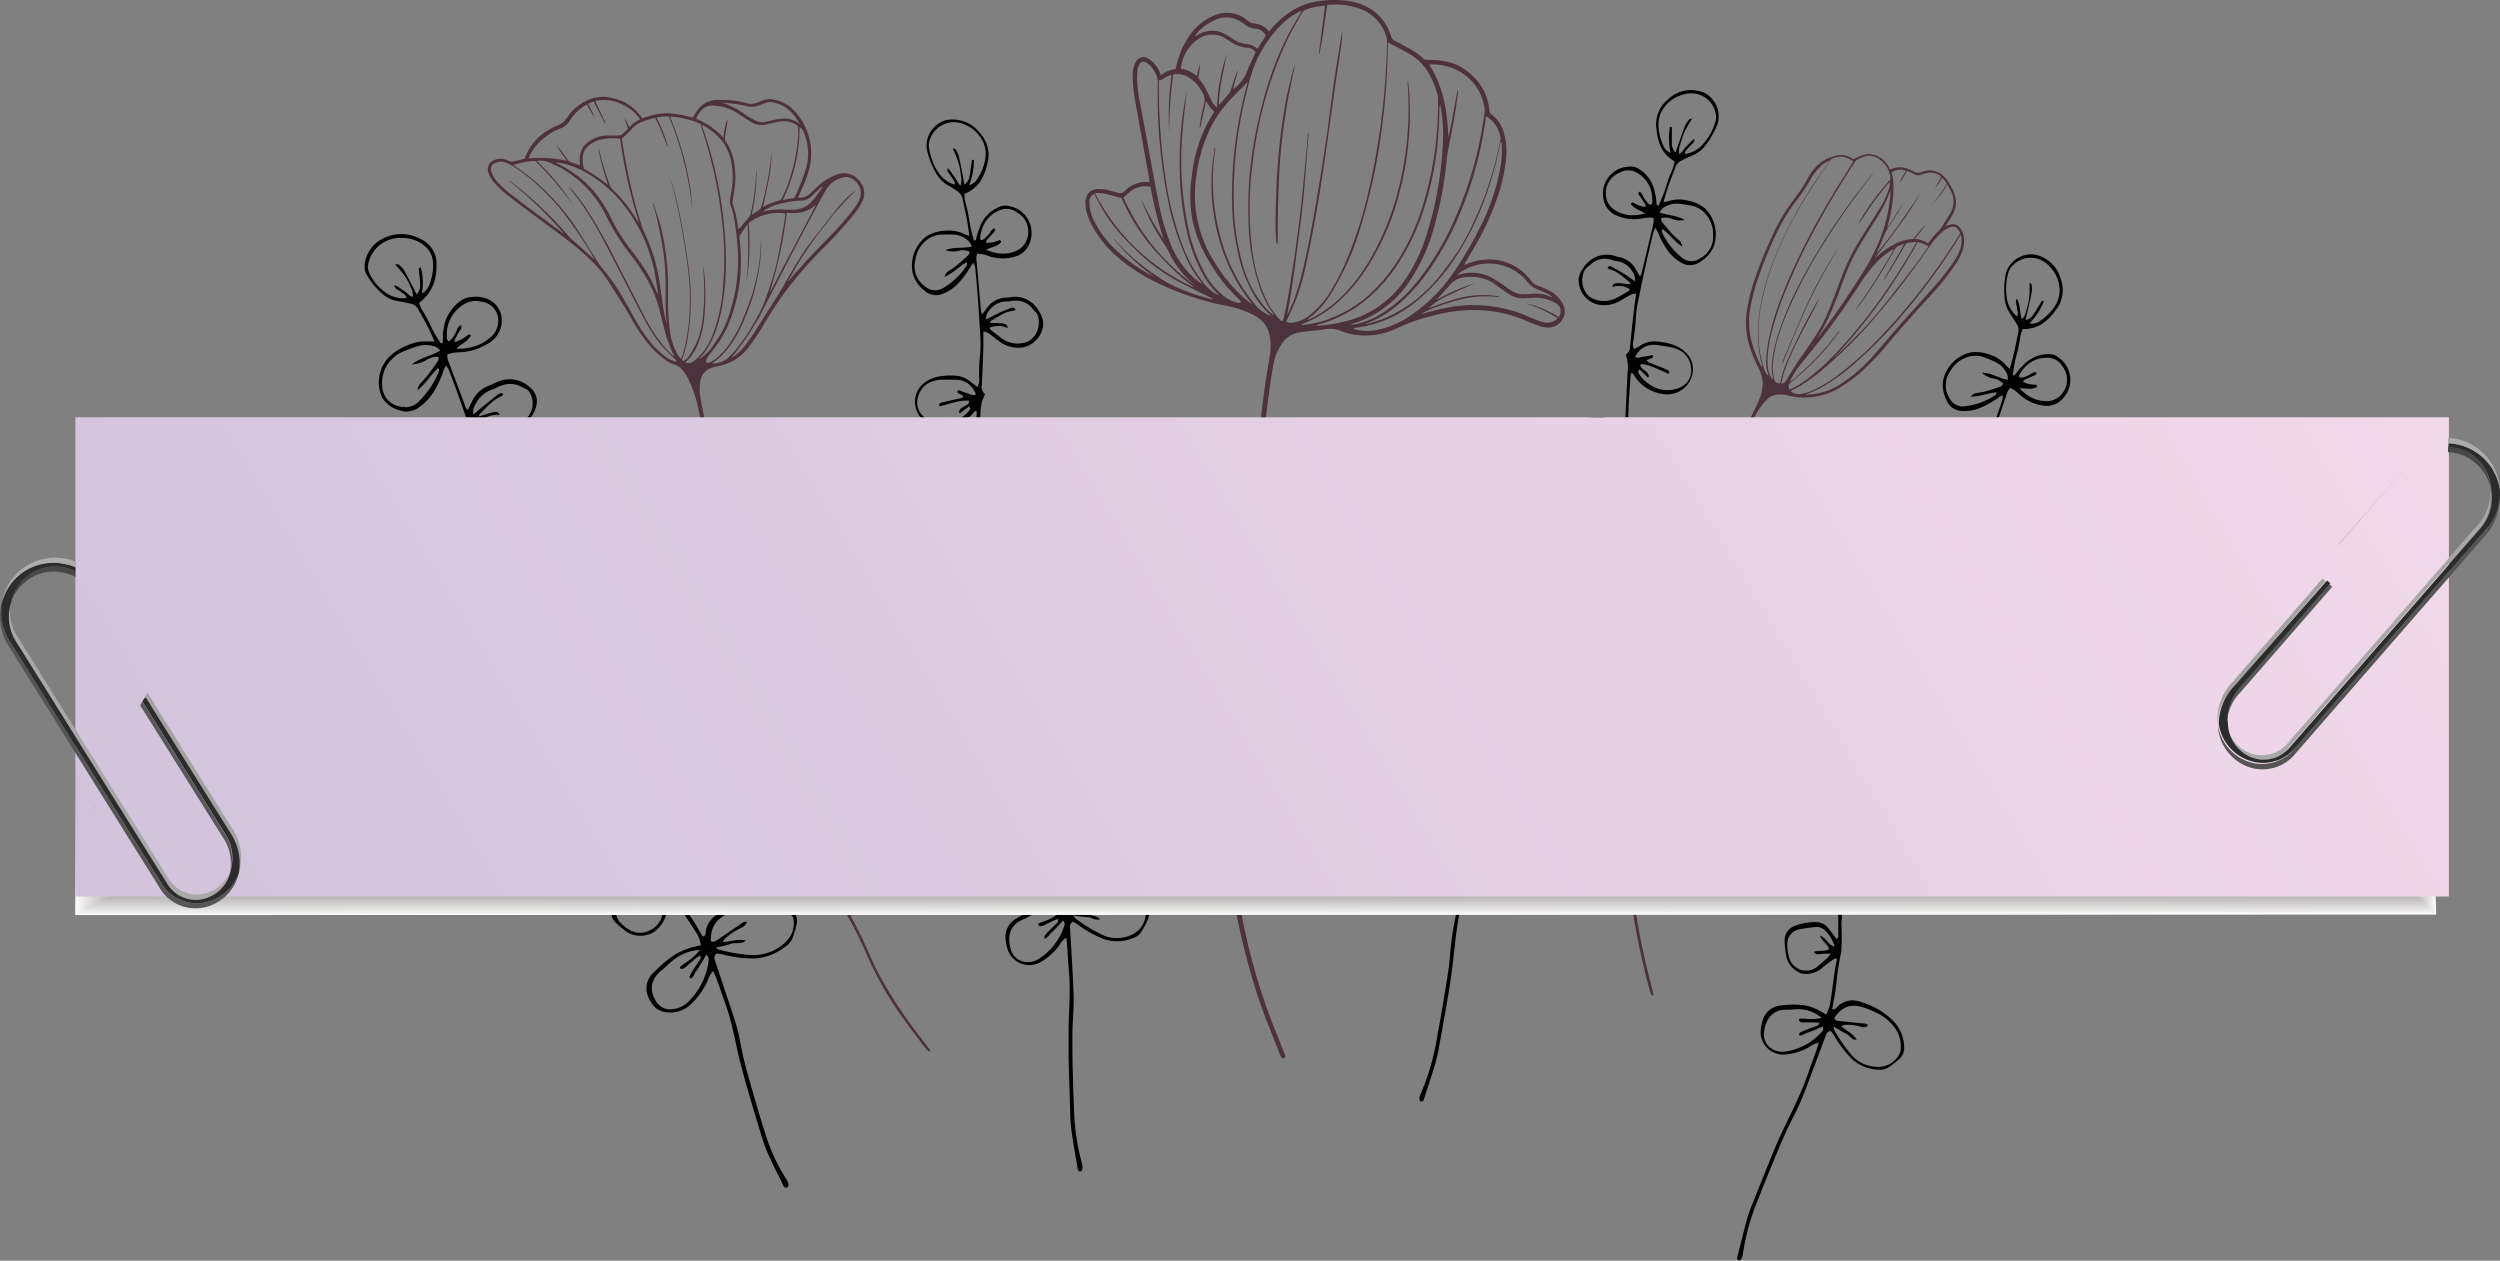 <svg xmlns="http://www.w3.org/2000/svg" xmlns:xlink="http://www.w3.org/1999/xlink" viewBox="0 0 394.28 198.82"><rect x="0" y="0" width="394.28" height="198.82" fill="#808080" stroke="none"/><defs><style>.cls-1{isolation:isolate;}.cls-2{fill:#4c323c;}.cls-3{fill-rule:evenodd;}.cls-4{mix-blend-mode:multiply;}.cls-5{fill:#fff;}.cls-6{fill:#fdfdfd;}.cls-7{fill:#fbfbfb;}.cls-8{fill:#faf9f9;}.cls-9{fill:#f8f8f7;}.cls-10{fill:#f7f6f6;}.cls-11{fill:#f6f5f4;}.cls-12{fill:#f5f4f3;}.cls-13{fill:#f4f3f2;}.cls-14{fill:#f3f1f1;}.cls-15{fill:#f1f0f0;}.cls-16{fill:#f0efef;}.cls-17{fill:#efeeed;}.cls-18{fill:#eeedec;}.cls-19{fill:#edeceb;}.cls-20{fill:#ecebea;}.cls-21{fill:#ebeae9;}.cls-22{fill:#eae9e8;}.cls-23{fill:#e9e8e7;}.cls-24{fill:#e8e7e6;}.cls-25{fill:#e7e6e5;}.cls-26{fill:#e6e5e4;}.cls-27{fill:#e5e4e3;}.cls-28{fill:#e4e3e2;}.cls-29{fill:#e3e2e1;}.cls-30{fill:#e2e1e0;}.cls-31{fill:#e1e0df;}.cls-32{fill:#e0dfde;}.cls-33{fill:#dfdedd;}.cls-34{fill:#dedddc;}.cls-35{fill:#dddcdb;}.cls-36{fill:#dcdbda;}.cls-37{fill:#dbdad9;}.cls-38{fill:#dad9d8;}.cls-39{fill:#d9d8d7;}.cls-40{fill:#d8d7d6;}.cls-41{fill:#d8d6d5;}.cls-42{fill:#d7d5d4;}.cls-43{fill:#d6d4d3;}.cls-44{fill:#d5d3d2;}.cls-45{fill:#d4d2d1;}.cls-46{fill:#d3d1d1;}.cls-47{fill:#d2d1d0;}.cls-48{fill:#d1d0cf;}.cls-49{fill:#d0cfce;}.cls-50{fill:#cfcecd;}.cls-51{fill:#cecdcc;}.cls-52{fill:#cecccb;}.cls-53{fill:#cdcbca;}.cls-54{fill:#cccac9;}.cls-55{fill:#cbc9c8;}.cls-56{fill:#cac8c7;}.cls-57{fill:#c9c7c7;}.cls-58{fill:#c8c7c6;}.cls-59{fill:#c7c6c5;}.cls-60{fill:#c6c5c4;}.cls-61{fill:#c6c4c3;}.cls-62{fill:#c5c3c2;}.cls-63{fill:#c4c2c1;}.cls-64{fill:#c3c1c0;}.cls-65{fill:#c2c0c0;}.cls-66{fill:#c1c0bf;}.cls-67{fill:#c0bfbe;}.cls-68{fill:#bfbebd;}.cls-69{fill:#bfbdbc;}.cls-70{fill:#bebcbb;}.cls-71{fill:#bdbbba;}.cls-72{fill:#bcbbba;}.cls-73{fill:#bbbab9;}.cls-74{fill:#bab9b8;}.cls-75{fill:#b9b8b7;}.cls-76{fill:#b8b7b6;}.cls-77{fill:#b8b6b5;}.cls-78{fill:#b7b6b5;}.cls-79{fill:#b6b5b4;}.cls-80{fill:#b5b4b3;}.cls-81{fill:#b4b3b2;}.cls-82{fill:#b3b2b1;}.cls-83{fill:#b2b1b1;}.cls-84{fill:#b2b1b0;}.cls-85{fill:#b1b0af;}.cls-86{fill:#b0afae;}.cls-87{fill:#afaead;}.cls-88{fill:#aeadad;}.cls-89{fill:#adacac;}.cls-90{fill:#adacab;}.cls-91{fill:#acabaa;}.cls-92{fill:#abaaa9;}.cls-93{fill:#aaa9a9;}.cls-94{fill:#a9a9a8;}.cls-95{fill:#a8a8a7;}.cls-96{fill:#a8a7a6;}.cls-97{fill:#a7a6a5;}.cls-98{fill:#a6a5a5;}.cls-99{fill:#a5a5a4;}.cls-100{fill:#a4a4a3;}.cls-101{fill:#a4a3a2;}.cls-102{fill:#a3a2a2;}.cls-103{fill:#a2a2a1;}.cls-104{fill:#a1a1a0;}.cls-105{fill:#a0a09f;}.cls-106{fill:#9f9f9e;}.cls-107{fill:#9e9e9d;}.cls-108{fill:#9d9d9c;}.cls-109{fill:#9c9c9b;}.cls-110{fill:url(#Nepojmenovaný_přechod_90);}.cls-111{fill:none;}.cls-112{fill:#575858;}.cls-113{fill:#a9a8a8;}.cls-114{fill:#a3a3a2;}.cls-115{fill:#555554;}.cls-116{fill:#484848;}.cls-117{fill:#2b2c2b;}.cls-118{fill:#acacac;}</style><linearGradient id="Nepojmenovaný_přechod_90" x1="350.43" y1="12.83" x2="46.74" y2="194.94" gradientUnits="userSpaceOnUse"><stop offset="0" stop-color="#f0d9e9"/><stop offset="1" stop-color="#d1c3da"/></linearGradient></defs><title>Datový zdroj 5</title><g class="cls-1"><g id="Vrstva_2" data-name="Vrstva 2"><g id="Vrstva_1-2" data-name="Vrstva 1"><path class="cls-2" d="M146.33,165.69c-.27-.3-.55-.6-.8-.93-.84-1.11-1.69-2.22-2.5-3.34a54.86,54.86,0,0,1-6.4-11,55.6,55.6,0,0,0-2.94-5.91q-1.75-3.1-3.53-6.19a55.57,55.57,0,0,1-4.45-9.53,126,126,0,0,1-4.5-16.3,16.78,16.78,0,0,0-.75-2.68,14.9,14.9,0,0,0-.74-1.64,5.56,5.56,0,0,0-.69-1,1.88,1.88,0,0,0-1-.58,3.87,3.87,0,0,1-1.11-.5,10.45,10.45,0,0,1-2.06-1.85,19.78,19.78,0,0,1-2.31-3.35c-.31-.54-.61-1.08-.94-1.6-.66-1-1.34-2.06-2-3.09a11.63,11.63,0,0,0-1.14-1.5A25,25,0,0,0,106,92.24c-1.49-1.26-3.1-2.38-4.69-3.53q-2.09-1.51-4.14-3.07A12.88,12.88,0,0,1,95.28,84a3.27,3.27,0,0,1-.77-1.37,1.13,1.13,0,0,1,.5-1.33,1.93,1.93,0,0,1,1.81-.16c.17.06.32.14.49.19a.75.75,0,0,0,.34,0c.42-.09.84-.19,1.25-.29l.23-.06.08-.21c0-.08.06-.15.09-.23a6.67,6.67,0,0,1,2.85-3.14c.44-.25.92-.46,1.39-.68a1.67,1.67,0,0,0,.69-.51c.19-.25.39-.5.58-.75a5.92,5.92,0,0,1,2-1.67,4.79,4.79,0,0,1,3.56-.4,5.86,5.86,0,0,1,3.59,2.39l.09.11.2-.06c.46-.13.92-.27,1.38-.38a6.88,6.88,0,0,1,2.32-.13,14.1,14.1,0,0,1,2.3.44l.21,0a9.38,9.38,0,0,1,.6-.95,3.13,3.13,0,0,1,2.48-1.25c.42,0,.85,0,1.27,0a13.17,13.17,0,0,1,2.47.4,2.22,2.22,0,0,0,1.51-.13,6.41,6.41,0,0,1,.7-.27,2.25,2.25,0,0,1,1.25,0,4.85,4.85,0,0,1,2.94,1.83,7.67,7.67,0,0,1,1.52,6.81,17.34,17.34,0,0,1-1.34,3.29c0,.09-.08.18-.13.29l.14,0a1.85,1.85,0,0,0,1.41-.52c.42-.42.86-.83,1.33-1.21a6.87,6.87,0,0,1,2.21-1.21,2.47,2.47,0,0,1,2.67.77,2.24,2.24,0,0,1,.44,2.52,6.66,6.66,0,0,1-1,1.57,49.77,49.77,0,0,1-3.54,3.9A50.94,50.94,0,0,0,131.7,98c-.85,1.2-1.65,2.43-2.42,3.68a29.14,29.14,0,0,1-1.91,2.8,6.21,6.21,0,0,1-3.77,2.28,6.51,6.51,0,0,0-.67.15,3.25,3.25,0,0,0-.68.29,2,2,0,0,0-.94,1.42,6.42,6.42,0,0,0,.07,2.47,126.28,126.28,0,0,0,4.39,16.51,50.35,50.35,0,0,0,3.65,8.45c1.06,1.93,2.16,3.85,3.26,5.76a83.1,83.1,0,0,1,4.58,9,39,39,0,0,0,2,4,70.29,70.29,0,0,0,5,7.6c.74,1,1.5,2,2.25,2.93.09.12.21.23.17.41S146.43,165.79,146.33,165.69ZM117.6,83.54a39.93,39.93,0,0,1,1.29,5.09c.43,2.21.83,4.43,1.07,6.64a29.71,29.71,0,0,1-.28,8.43c-.11.63-.3,1.24-.47,1.85a4,4,0,0,1-.21.5l.18.15a1.64,1.64,0,0,0,.73-.63,13.47,13.47,0,0,0,1-1.65,9.75,9.75,0,0,0,.74-2.78,27.14,27.14,0,0,0,.16-5.22c0-.53-.05-1.06-.06-1.59a2.8,2.8,0,0,1,.05.28,28,28,0,0,1,0,6.64,10.67,10.67,0,0,1-.65,2.55,6.82,6.82,0,0,1-1.28,2.13c-.12.13-.27.25-.44.4a1,1,0,0,0,1-.09,6.2,6.2,0,0,0,.92-.78,8.22,8.22,0,0,0,1.45-2.24,19.56,19.56,0,0,0,1.49-6.08,38.63,38.63,0,0,0,0-7.41,54.48,54.48,0,0,0-2.36-11.63l-.4-1.25c0-.09,0-.18-.07-.26a11.89,11.89,0,0,0-3.87-.93l.1.27a37.52,37.52,0,0,1,2.51,9c.09.65.12,1.29.18,1.94a.72.72,0,0,1,0,.26,39.61,39.61,0,0,0-3-11.42,7.17,7.17,0,0,0-1.56.15,19.23,19.23,0,0,1,1.46,3.6l-.07,0-.1-.24c-.31-.76-.6-1.51-.92-2.26-.15-.36-.35-.71-.52-1.06h-.13c-.54.17-1.1.33-1.62.53a3.43,3.43,0,0,0-1.27.91c-.18.19-.35.38-.55.56s-.42.36-.66.57c0,.29.08.63.14,1a72.35,72.35,0,0,0,1.64,7.46q.33,1.15.71,2.28a13.12,13.12,0,0,0,.54,1.38,20.51,20.51,0,0,1,1.73,5.71c.13.9.27,1.79.39,2.69a23.55,23.55,0,0,0,.54,2.66l0,.14h0a.16.16,0,0,0,0-.06,36.63,36.63,0,0,1-.15-4.54,32.18,32.18,0,0,0-1.67-10.49.21.21,0,0,1,0-.16,1.93,1.93,0,0,1,.11.23c.26.81.55,1.61.77,2.43a31.07,31.07,0,0,1,1,8.07c0,.55,0,1.11,0,1.66a25.77,25.77,0,0,0,.32,4.08,7.37,7.37,0,0,0,.89,2.42,5.78,5.78,0,0,0,.38.54,1.34,1.34,0,0,0,.3-.65,21.36,21.36,0,0,0,.79-5,29.7,29.7,0,0,0-.26-6.17c-.38-2.73-.85-5.46-1.5-8.18-.24-1-.53-2-.8-3h0Zm.65,22.5a15.91,15.91,0,0,1-3.84-4.8c-.92-1.66-1.77-3.34-2.65-5s-1.89-3.65-2.88-5.46a40.76,40.76,0,0,0-3.58-5.53l-.56-.71,0,0c.09.08.18.16.26.25A23.09,23.09,0,0,1,107,87.28a63,63,0,0,1,3.6,6.22q1.87,3.62,3.77,7.22a18.67,18.67,0,0,0,2.44,3.63c.35.39.73.76,1.1,1.13a2,2,0,0,0,.19.14,1.29,1.29,0,0,0-.05-.18,18.48,18.48,0,0,1-1.21-3.35q-.26-1-.49-2a16.09,16.09,0,0,0-2.23-5.07c-.52-.8-1.08-1.58-1.68-2.33a24.77,24.77,0,0,1-2.62-4.05,19.16,19.16,0,0,0-1.54-2.6,13.72,13.72,0,0,0-3.91-3.6A11.21,11.21,0,0,0,102,81.33a2.51,2.51,0,0,0-1.26-.09A31.63,31.63,0,0,1,105.46,87a42.73,42.73,0,0,0-4.94-5.7,9.06,9.06,0,0,0-2.76.5,3.66,3.66,0,0,0,.3.23,21.67,21.67,0,0,1,2.72,2.07,28.81,28.81,0,0,1,5.21,6c.85,1.28,1.65,2.58,2.47,3.87a5.86,5.86,0,0,0,.52.71,23.74,23.74,0,0,1,2.71,3.86c.43.75.86,1.5,1.28,2.26a18.64,18.64,0,0,0,2.46,3.51,8.83,8.83,0,0,0,1.86,1.62,4.63,4.63,0,0,0,.68.32.34.34,0,0,0,.38,0A.76.76,0,0,0,118.25,106Zm8.46-16.87c.24-.29.5-.56.74-.84a1.11,1.11,0,0,0,.23-.39,24,24,0,0,0,.73-5.26c0-.07,0-.15,0-.22l.05,0a21.43,21.43,0,0,1-.62,5.5l.17-.1c.28-.18.55-.38.83-.55a.55.55,0,0,0,.26-.34,36.51,36.51,0,0,0,1.24-6.78.11.11,0,0,1,0-.08,17.05,17.05,0,0,1-.35,3.49c-.22,1.13-.48,2.26-.72,3.4l.16-.06a7.64,7.64,0,0,1,1.87-.72.43.43,0,0,0,.3-.24,15.16,15.16,0,0,0,1.14-2.76,23.23,23.23,0,0,0,.95-4.78,8.48,8.48,0,0,0,0-1.54,2.68,2.68,0,0,0-1.57-.6,3.68,3.68,0,0,0-.83,0,11.92,11.92,0,0,0-1.39.3,2.71,2.71,0,0,1-2.27-.33c-.42-.26-.84-.51-1.23-.8a6.11,6.11,0,0,0-3.29-1.18,1.93,1.93,0,0,0-1.53.49,3,3,0,0,0-.69,1,1.59,1.59,0,0,0-.06.21,9.06,9.06,0,0,1,3.45,2.4,1.3,1.3,0,0,0,0-.16,10,10,0,0,1,.34-1.84.56.56,0,0,1,.15-.26c0,.06,0,.11,0,.17-.11.66-.22,1.33-.32,2a.82.82,0,0,0,.17.62,6.35,6.35,0,0,1,1,2.47,10,10,0,0,1,0,3.77c-.06.35-.12.71-.16,1.06a.81.81,0,0,0,0,.39,11.72,11.72,0,0,1,.64,2.79l0,.32.07,0C126.44,89.54,126.57,89.35,126.72,89.17Zm-1.83,16.63a12.72,12.72,0,0,0,1.08-1.16c.42-.52.8-1.06,1.18-1.6.18-.26.34-.53.5-.8.45-.77.92-1.54,1.33-2.33a15.84,15.84,0,0,0,.75-1.8q.43-1.19.81-2.4a36.82,36.82,0,0,0,.94-4c.23-1.22.43-2.44.64-3.67,0-.1,0-.21,0-.31a6,6,0,0,0-4.65,1.19,28.43,28.43,0,0,1,.08,3.67,25.58,25.58,0,0,1-.36,3.59,43.54,43.54,0,0,0,.13-7l-.05,0a1.3,1.3,0,0,0-.15.15l-.69,1a.83.83,0,0,0-.13.61,21.25,21.25,0,0,1,0,5.73,20.88,20.88,0,0,1-1.27,4.8,12.43,12.43,0,0,1-1.58,2.85c-.34.45-.71.89-1,1.34a2.38,2.38,0,0,0-.26.51.23.23,0,0,0,.08.28.27.27,0,0,0,.3,0,3.87,3.87,0,0,0,1-.64,9.13,9.13,0,0,0,1.48-1.64,14.31,14.31,0,0,0,1.25-2.09c.3-.6.57-1.23.83-1.85a25.08,25.08,0,0,0,1.46-5,23.68,23.68,0,0,0,.42-4.63.15.15,0,0,1,0-.12c0,.08,0,.17,0,.25a19.7,19.7,0,0,1-.39,4.88,24.05,24.05,0,0,1-.86,3.3c-.25.74-.55,1.46-.85,2.18a15.06,15.06,0,0,1-.69,1.46,12.39,12.39,0,0,1-2.21,3.05,7,7,0,0,1-1.24.95A3.09,3.09,0,0,0,124.89,105.8Zm-17-32-.74.29a7.82,7.82,0,0,1,.85,1.77l-1-1.68-.27.15A5.86,5.86,0,0,0,105,75.93l-.3.41a2.18,2.18,0,0,1-1,.79A7.62,7.62,0,0,0,100.81,79a6.53,6.53,0,0,0-1.1,1.62,2.76,2.76,0,0,0-.1.3,15.67,15.67,0,0,1,4.87.3,10.89,10.89,0,0,1-1.34-2l.11.12,1.36,1.78a.57.57,0,0,0,.23.19l1.27.44,0-.29a2.92,2.92,0,0,1,.33-1.85,1.87,1.87,0,0,1,.33-.42A4.22,4.22,0,0,1,109.55,78c.46,0,.92,0,1.38,0a.69.69,0,0,0,.54-.18l.67-.66-.44-1.34a3.84,3.84,0,0,1,.56,1.17c.23-.19.43-.38.66-.54s.48-.3.75-.47a5.47,5.47,0,0,0-2.39-1.91,5.1,5.1,0,0,0-3.29-.36l.12.25,1.1,2.29a2.15,2.15,0,0,1,.1.31h-.06ZM133.53,95c1.23-1.39,2.53-2.72,3.85-4a39.81,39.81,0,0,0,3.26-3.63,5.41,5.41,0,0,0,.92-1.5,2,2,0,0,0-.69-2.23,1.57,1.57,0,0,0-1.5-.36,3.17,3.17,0,0,0-1.66.95,6.49,6.49,0,0,0-.66,1c-.91,1.65-1.83,3.3-2.71,5-1,1.84-1.94,3.7-2.91,5.55l-1.93,3.66c-.21.39-.39.8-.6,1.18s-.52.89-.79,1.33-.52.85-.81,1.26c-.44.62-.89,1.23-1.35,1.83-.21.27-.46.52-.66.81l.25-.13a5.39,5.39,0,0,0,1.42-1.28,26.78,26.78,0,0,0,1.9-2.75c.72-1.17,1.48-2.31,2.23-3.46l.11-.16,1.11-1.9c.5-.85,1-1.7,1.52-2.53a30,30,0,0,1,1.85-2.63c.77-1,1.53-1.94,2.3-2.9a21,21,0,0,1,2.47-2.68l.34-.28a.75.75,0,0,1,.14-.07l0,0c-.21.2-.43.39-.63.6-.66.7-1.33,1.39-2,2.1-.46.52-.87,1.09-1.3,1.63s-.78,1-1.17,1.49-.57.75-.83,1.13c-.42.61-.85,1.22-1.24,1.85s-.89,1.53-1.34,2.3a.54.54,0,0,0,0,.11Zm-12,10.74a6.85,6.85,0,0,0,1.63-1.71c.26-.4.54-.79.77-1.2a15.3,15.3,0,0,0,1.34-3.23,20.6,20.6,0,0,0,.88-6.89,32.13,32.13,0,0,0-.52-4.56,8.12,8.12,0,0,0-.41-1.45,1.29,1.29,0,0,1-.07-.56c0-.35.1-.69.16-1a9.87,9.87,0,0,0,0-3.77,6.28,6.28,0,0,0-1.15-2.63,7.88,7.88,0,0,0-2.4-2l-.17-.06c0,.12.06.21.09.29a51.35,51.35,0,0,1,2.95,15.8,31.31,31.31,0,0,1-.53,6.89,19.17,19.17,0,0,1-.73,2.66,11.68,11.68,0,0,1-1.1,2.25,6.37,6.37,0,0,1-1,1.22l-.09.1,0,0A3.15,3.15,0,0,0,121.49,105.77ZM97.08,83.68a.82.82,0,0,1,.36.2,47,47,0,0,1,7.31,6.83,7,7,0,0,0,.71.65l2.22,1.94.25.23a1.15,1.15,0,0,0-.06-.17,50.84,50.84,0,0,0-4.26-6.17,28.77,28.77,0,0,0-4.77-4.5,13.88,13.88,0,0,0-1.31-.87,4.76,4.76,0,0,0-.92-.4,1.51,1.51,0,0,0-1.35.15.82.82,0,0,0-.36,1,2.79,2.79,0,0,0,.59,1.08,10.74,10.74,0,0,0,1.64,1.54q1.69,1.3,3.41,2.57c1.11.82,2.25,1.62,3.37,2.43l.18.11A49.68,49.68,0,0,0,97.08,83.68Zm6.25-2.08a13.75,13.75,0,0,1,6.12,5.68c.29.5.55,1,.81,1.51a23.19,23.19,0,0,0,2.37,3.67c.51.65,1,1.32,1.46,2a17.69,17.69,0,0,1,1.7,3.1.75.75,0,0,0,.17.27c0-.07,0-.14,0-.21-.14-.83-.25-1.66-.42-2.49a19.6,19.6,0,0,0-4.05-8.51,16.06,16.06,0,0,0-4.27-3.68,11.45,11.45,0,0,0-3.84-1.47l-.29,0v0Zm5-2.94a3.9,3.9,0,0,0-1.4.9,1.83,1.83,0,0,0-.47,1.07,3.57,3.57,0,0,0,.13,1.57,19.23,19.23,0,0,1,3.06,2,30,30,0,0,1-1.22-4.48h.06c0,.12.07.23.1.35a38.6,38.6,0,0,0,1.2,4,2.3,2.3,0,0,0,.62.91,17.15,17.15,0,0,1,2.73,3.38c.14.22.27.43.44.64a63,63,0,0,1-2.38-10.55A7.48,7.48,0,0,0,108.37,78.65Zm25.95,9a6,6,0,0,1-2,.1,55.93,55.93,0,0,1-2.2,10l.13-.23,2.07-3.91.74-1.36,2.87-5.38.07-.15A4.82,4.82,0,0,1,134.32,87.61Zm-.4-11.08c-.25-.38-.48-.77-.77-1.12a4.35,4.35,0,0,0-2.51-1.46,1.87,1.87,0,0,0-1,0c-.23.08-.47.17-.69.27a2.56,2.56,0,0,1-1.64.15c-.43-.09-.86-.2-1.3-.26s-1.1-.11-1.66-.16a.53.53,0,0,0-.24,0,7.85,7.85,0,0,1,.78.26,12.84,12.84,0,0,1,1.24.63c.47.28.91.61,1.37.89a7.56,7.56,0,0,0,.91.47,1.92,1.92,0,0,0,1.25.1c.4-.09.8-.19,1.2-.27a7.64,7.64,0,0,1,.92-.12,3.23,3.23,0,0,1,2.14.67l.09,0A1.06,1.06,0,0,0,133.91,76.52Zm-2,9.56,1.36-.23a24.82,24.82,0,0,0,1.5-3.72,6.81,6.81,0,0,0-.3-4.48,1.32,1.32,0,0,0-.54-.64,20.43,20.43,0,0,1-2.11,9.05Zm4.78-1.54c-.38.35-.77.69-1.13,1.05a2,2,0,0,1-1.47.62,12.31,12.31,0,0,0-2.23.3,7.5,7.5,0,0,0-2.35.89l-.19.14h.15a8.77,8.77,0,0,1,2.87-.2c.24,0,.49,0,.73,0a3.13,3.13,0,0,0,2.16-.82,8.09,8.09,0,0,0,1.06-1.27l.66-.87,0,0Z"/><path class="cls-2" d="M183.1,11.9a4,4,0,0,1,2.31-1l.11-.48a13.78,13.78,0,0,1,2.26-5.07,8.79,8.79,0,0,1,3.51-2.82A5,5,0,0,1,196,2.7c.33.18.6.46.92.66a1.86,1.86,0,0,0,.73.33,3.27,3.27,0,0,1,2.48,1.26c.14-.15.25-.26.36-.38a14.09,14.09,0,0,1,3.23-2.84A10.88,10.88,0,0,1,208,.17a16.42,16.42,0,0,1,4.71,0,8.75,8.75,0,0,1,3.44,1.23,7.6,7.6,0,0,1,3.07,3.83c.43,1.14.26.94,1.38,1.53.91.48,1.81,1,2.69,1.51a7.67,7.67,0,0,1,1.13.91,1,1,0,0,0,.73.27,12.44,12.44,0,0,1,3.69.44,8.42,8.42,0,0,1,3.58,2.25,8.21,8.21,0,0,1,2.47,5.28.8.8,0,0,0,.35.65,5.11,5.11,0,0,1,1.9,2.75,10.42,10.42,0,0,1,.4,4,27.08,27.08,0,0,1-1.45,6.51,40.91,40.91,0,0,1-3.22,7.06c-.58,1-1.21,2.07-1.82,3.1,0,.06-.06.13-.13.29l.42-.14A9,9,0,0,1,236,41a8.12,8.12,0,0,1,4.73,2.41,12.66,12.66,0,0,1,.84,1,2.42,2.42,0,0,0,1.05.68c.56.23,1.13.43,1.67.71a5,5,0,0,1,1.9,1.66,3.59,3.59,0,0,1,.19.31,2.43,2.43,0,0,1,0,2.67,2.63,2.63,0,0,1-2.45,1.21,5.36,5.36,0,0,1-1.45-.34c-.78-.28-1.54-.63-2.31-.95a20.76,20.76,0,0,0-8.64-1.44,25.07,25.07,0,0,0-5.78.93,26.16,26.16,0,0,0-5.35,1.9,10.65,10.65,0,0,1-1.22.49,11.07,11.07,0,0,1-7.45.06l0,0a4.94,4.94,0,0,0-3.29-.28c-.51.07-1,.1-1.54.15l-1.85.22a4.21,4.21,0,0,0-3.12,2.19,8.36,8.36,0,0,0-1.12,3,137.66,137.66,0,0,0-1.94,21.31c0,1.68.11,3.36.16,5,0,.88,0,1.76.08,2.64A18.33,18.33,0,0,1,198,93.6c-1.22,3.34-2.13,6.76-3,10.2a42.78,42.78,0,0,0-1.1,6.82,101.19,101.19,0,0,0-.11,15.95c.16,2.36.26,4.72.45,7.08A97,97,0,0,0,196,145.19a98.64,98.64,0,0,0,4,14.4c.81,2.2,1.72,4.37,2.58,6.56a1.25,1.25,0,0,1,.13.43c0,.12-.08.3-.16.33a.48.48,0,0,1-.4-.09,1.14,1.14,0,0,1-.25-.43c-.19-.46-.37-.93-.55-1.4-.83-2.13-1.72-4.24-2.48-6.4a108.23,108.23,0,0,1-4-15.21,95.68,95.68,0,0,1-1.7-13.57c-.22-4.51-.56-9-.4-13.54a73.47,73.47,0,0,1,.88-10,68.54,68.54,0,0,1,1.8-7.23c.53-1.85,1.1-3.69,1.74-5.5a18.67,18.67,0,0,0,1.15-7.23c0-.86,0-1.73-.09-2.59a94,94,0,0,1,.1-11.68,143.56,143.56,0,0,1,1.88-15.71,8.84,8.84,0,0,0,0-3.43,4.23,4.23,0,0,0-1.85-2.81,8.45,8.45,0,0,0-1.19-.66,16.25,16.25,0,0,0-3.35-1.12A44.35,44.35,0,0,1,183.35,45a29.73,29.73,0,0,1-6.56-4A18,18,0,0,1,172,35.14a7.47,7.47,0,0,1-.81-3.05,2.25,2.25,0,0,1,.3-1.35,1.87,1.87,0,0,1,1.62-.93,6.73,6.73,0,0,1,2,.27l1.27.35a.88.88,0,0,0,.95-.26,4.74,4.74,0,0,1,2.2-1.3,3.32,3.32,0,0,1,1.34-.15c.12,0,.24,0,.4,0a3,3,0,0,0,0-.36q-1.06-5.91-2.13-11.82a25.37,25.37,0,0,1-.5-4.51,4.43,4.43,0,0,1,.48-2.24,1.36,1.36,0,0,1,2-.54,4.71,4.71,0,0,1,1.83,2.26C183,11.62,183,11.73,183.1,11.9ZM203,49.67a1.55,1.55,0,0,0,.09-.14,29.74,29.74,0,0,0,2.14-6c1-3.94,1.71-7.94,2.39-11.94Q209,23.69,210,15.71c.47-3.56,1.08-7.09,1.63-10.64a1.86,1.86,0,0,1,.07-.24A19.32,19.32,0,0,1,211.55,7c-.34,2.37-.71,4.73-1.05,7.1-.62,4.3-1.19,8.61-1.84,12.91-.74,4.88-1.59,9.75-2.65,14.57a34.56,34.56,0,0,1-2.74,8.25l-.45.9a1.72,1.72,0,0,0,1.05.16,5.42,5.42,0,0,0,2.67-1.17A13.93,13.93,0,0,0,209.81,46a34.12,34.12,0,0,0,2.39-4.58,65.11,65.11,0,0,0,3.45-10.46,113.18,113.18,0,0,0,3.1-24.52,1.75,1.75,0,0,0-.07-.58,6.83,6.83,0,0,0-3.53-4.2,11.08,11.08,0,0,0-5.73-.89.47.47,0,0,0-.11.05c0,.11,0,.24-.07.38-.19,1.32-.36,2.64-.56,4-.15,1-.34,1.94-.51,2.91a3.47,3.47,0,0,1-.14.44l-.05,0,1-7.63a.87.87,0,0,0-.19,0,9.42,9.42,0,0,0-2.92.64,1.25,1.25,0,0,0-.52.48c-.31.48-.57,1-.86,1.49a42,42,0,0,0-2.48,5,64.53,64.53,0,0,0-4.48,17.4,52.62,52.62,0,0,0,0,13.78,26.42,26.42,0,0,0,2,7.17,12.6,12.6,0,0,0,2.23,3.46c.14.15.28.33.56.28,0-.14.08-.28.12-.42.17-.75.35-1.5.49-2.26.94-5.16,1.68-10.35,2.27-15.56.41-3.64.71-7.3,1.06-10.95,0-.13,0-.25,0-.37h.13c-.41,4.79-.67,9.6-1.31,14.37S203.93,44.92,203,49.67Zm19-36.81h.07a1.87,1.87,0,0,1,.05.24c0,.47.1.94.13,1.4a49.4,49.4,0,0,1-1.65,16.29,39.5,39.5,0,0,1-5.58,12.29,25.56,25.56,0,0,1-3.48,4.07,18.15,18.15,0,0,1-6.05,3.92,2.2,2.2,0,0,0-.31.2,2.11,2.11,0,0,0,.37,0c.83-.15,1.68-.26,2.5-.47a19.85,19.85,0,0,0,9.65-6.1,26.74,26.74,0,0,0,3.32-4.54,36.4,36.4,0,0,0,2.89-6.25,54.28,54.28,0,0,0,2.88-18.4,2.56,2.56,0,0,0-.1-.67,15.34,15.34,0,0,0-1.2-3,8.31,8.31,0,0,0-3.47-3.5c-1-.56-2.08-1.09-3.14-1.64,0,.08,0,.2,0,.32a104.87,104.87,0,0,1-.73,11.43,94.71,94.71,0,0,1-3.45,16.94,42.91,42.91,0,0,1-4.89,11.09,13.73,13.73,0,0,1-3.43,3.77,3.05,3.05,0,0,0-.23.2.92.92,0,0,0,.37-.09,19.42,19.42,0,0,0,6.06-4.62,25.8,25.8,0,0,0,2.23-2.81A36.43,36.43,0,0,0,217,39.24a42.36,42.36,0,0,0,3.15-7.91,51.76,51.76,0,0,0,1.86-18C222,13.15,222,13,222,12.86Zm-39.23-.18c0,.44,0,.83,0,1.22a95.68,95.68,0,0,0,1.12,14.68,49.57,49.57,0,0,0,2.57,10,21,21,0,0,0,3.5,6.22,6.29,6.29,0,0,0,2.35,1.83l-.17-.18a14.28,14.28,0,0,1-2.26-2.88,25.84,25.84,0,0,1-2.83-7.64,47.23,47.23,0,0,1-1-9.52,55.58,55.58,0,0,1,1-11.43c0-.13.06-.26.09-.38-.18,1.88-.44,3.74-.59,5.61A51.8,51.8,0,0,0,187.42,36a26,26,0,0,0,2.42,6.78,11.78,11.78,0,0,0,3.28,4,5.54,5.54,0,0,0,1.91.92.77.77,0,0,0,.73-.08c-.14-.17-.26-.32-.39-.46-.57-.59-1.16-1.15-1.71-1.76a27.53,27.53,0,0,1-3-4.25A20.09,20.09,0,0,1,188,34.38a21.92,21.92,0,0,1,0-6.88A22.85,22.85,0,0,1,191,18.43l.5-.8c-.24-.27-.48-.49-.68-.75s-.37-.56-.61-.92l-.9,4.11-.11,0a6.19,6.19,0,0,1,.06-.62,30.84,30.84,0,0,1,.62-3,2.37,2.37,0,0,0-.32-2,6.13,6.13,0,0,0-2.12-2.26,3.35,3.35,0,0,0-2.41-.44,70.36,70.36,0,0,0-.64,9.08,46.2,46.2,0,0,1,.38-9C184,11.87,183.56,12.57,182.8,12.68ZM197.46,48l-.3-.44c-.49-.69-1-1.35-1.47-2.07a30,30,0,0,1-4.17-11.16,30.09,30.09,0,0,1,0-10.58c0-.16.07-.32.1-.48a.2.2,0,0,1,.06.19,32.52,32.52,0,0,0,.66,13.34,27.37,27.37,0,0,0,5.81,11.48,5.69,5.69,0,0,0,2.29,1.53.93.93,0,0,0-.18-.2,13.5,13.5,0,0,1-2.34-2.82,21.84,21.84,0,0,1-2.54-6.34,41.51,41.51,0,0,1-1.08-10.24,66.45,66.45,0,0,1,2.34-16.74c0-.17.08-.34.14-.57l-2.35,2.39a19.55,19.55,0,0,0-3.4,4.64,24.36,24.36,0,0,0-2.4,8.2,19.67,19.67,0,0,0,3,13.34,24.62,24.62,0,0,0,4.32,5.3C196.35,47.19,196.88,47.55,197.46,48Zm15.63,3.13,0,.09.47-.05a11.75,11.75,0,0,0,3.82-1.41,22.82,22.82,0,0,0,6.21-5.45,35.23,35.23,0,0,0,2.77-3.93,43.77,43.77,0,0,0,2.54-4.65,61.6,61.6,0,0,0,5.2-17.7,3.94,3.94,0,0,0,0-1.17,7.94,7.94,0,0,0-4.23-5.77,8.71,8.71,0,0,0-4.31-.92s-.08,0-.14.06c2.26,3.48,2.84,7.38,3,11.42.21-.83.38-1.67.54-2.51s.31-1.73.48-2.59.27-1.66.5-2.47a3,3,0,0,1,0,.68c-.36,2.72-.85,5.41-1.4,8.1-.16.77-.29,1.55-.37,2.33a61.75,61.75,0,0,1-1.94,10.45,28.85,28.85,0,0,1-4,8.81,16.45,16.45,0,0,1-8.53,6.48ZM200.8,49.66l.07-.06-.09-.14A16.63,16.63,0,0,1,198.57,45a34.58,34.58,0,0,1-1.64-9.38A59.62,59.62,0,0,1,198,21.2c1.32-6.78,3.39-13.3,7.16-19.17a1.41,1.41,0,0,0,.09-.33l-.52.25a11.29,11.29,0,0,0-3,2.3,19.3,19.3,0,0,0-4.49,7.85c-.31,1.06-.58,2.13-.83,3.21a65.39,65.39,0,0,0-1.83,16.4A38.06,38.06,0,0,0,196,41.8,17.92,17.92,0,0,0,199.13,48,10.27,10.27,0,0,0,200.8,49.66ZM215.38,51l0,.08A5.61,5.61,0,0,0,216,51c.79-.26,1.6-.48,2.37-.8a22.41,22.41,0,0,0,8.4-6.33c.94-1.09,1.76-2.28,2.61-3.44a30.46,30.46,0,0,0,2.52-4.3,55.86,55.86,0,0,0,4.72-14,1.43,1.43,0,0,0,0-.58,5.14,5.14,0,0,0-1-2.17,4.12,4.12,0,0,0-1.26-1.05.62.62,0,0,0-.05.11c0,.1,0,.21,0,.31a59.8,59.8,0,0,1-3.69,14,47.15,47.15,0,0,1-5.15,9.72,28.69,28.69,0,0,1-4.84,5.46,16.67,16.67,0,0,1-4.89,3ZM191.93,16.92a30.67,30.67,0,0,1,1.56-8.48c-.24,1.35-.54,2.69-.8,4a28,28,0,0,0-.47,4.08.65.65,0,0,0,.23-.18c.44-.5.89-1,1.31-1.51a2,2,0,0,0,.34-.62c.33-1,.63-2,1-2.93a.53.53,0,0,1,.1-.14c-.13,1-.58,1.93-.71,2.94a6.19,6.19,0,0,0,.6-.51,5.93,5.93,0,0,0,1.63-2.42c.32-.87.75-1.69,1.13-2.53l.16-.35a1.46,1.46,0,0,0-1.32-.73,5.37,5.37,0,0,1-2.24-.7c-.35-.21-.7-.43-1-.66a3.9,3.9,0,0,0-4.52,0,6.52,6.52,0,0,0-2.69,4.51s0,.05,0,.12a5.37,5.37,0,0,1,2.54,1.21,8.66,8.66,0,0,1,.53-2L189,12.32a11.29,11.29,0,0,1,.9,1.21c.42.75.79,1.53,1.15,2.32A2.75,2.75,0,0,0,191.93,16.92Zm-2.31,27.89a3,3,0,0,0-.17-.26A18.74,18.74,0,0,1,187,40.48a40.89,40.89,0,0,1-2.82-9A85.11,85.11,0,0,1,182.6,13a2.61,2.61,0,0,0-.24-1.18A4.86,4.86,0,0,0,181,10c-.64-.49-1.11-.35-1.42.4a2,2,0,0,0-.17.56,13.68,13.68,0,0,0-.08,1.59,25.35,25.35,0,0,0,.52,4c.36,1.89.71,3.78,1.06,5.68.63,3.37,1.23,6.74,1.9,10.1a33.42,33.42,0,0,0,1.92,6.39A14.17,14.17,0,0,0,187.46,43,10.25,10.25,0,0,0,189.62,44.81Zm18,6.46v.09H208a23,23,0,0,0,3.9-.61,15.94,15.94,0,0,0,9.94-7,25.54,25.54,0,0,0,3-6.28,56.37,56.37,0,0,0,2.75-15.76,22,22,0,0,0-.37-4.71c0-.13-.07-.26-.1-.4a.88.88,0,0,0-.1.42c0,1.18-.06,2.36-.14,3.54a49.32,49.32,0,0,1-2.74,13.63,34.84,34.84,0,0,1-4.26,8.29,24.39,24.39,0,0,1-4.08,4.5,19.46,19.46,0,0,1-7.65,4.12Zm25.11-6.64c-1.29.58-2.59,1.14-3.87,1.75a13,13,0,0,0-3.6,2.22l.45-.16c1.25-.42,2.49-.88,3.75-1.24a15,15,0,0,1,6.52-.52l.49.09v.1a16.66,16.66,0,0,0-6.31.4c-2.26.56-5.54,1.79-6,2.26l.51-.14c1-.26,2-.58,3.09-.78a21.81,21.81,0,0,1,13.31,1.33c.58.26,1.17.51,1.77.72a4.46,4.46,0,0,0,1.15.24,2.21,2.21,0,0,0,1.66-.71,20.21,20.21,0,0,0-5.21-2.39A16.24,16.24,0,0,1,245.83,50a1.42,1.42,0,0,0,.29-.95,1.16,1.16,0,0,0-.53-1.09,6.52,6.52,0,0,0-4-1,11.87,11.87,0,0,1-1.22.08,3.85,3.85,0,0,1-2.37-.65c-.65-.45-1.32-.87-1.94-1.35a6.45,6.45,0,0,0-4.61-1.34,3.67,3.67,0,0,0-3,1.48,3.11,3.11,0,0,1-.3.34l-1.63,1.8A31.09,31.09,0,0,1,232.76,44.63Zm4.09-22.15h-.18c0,.15-.07.29-.09.44a55.66,55.66,0,0,1-2.51,8.81,44.29,44.29,0,0,1-4.58,9,30.54,30.54,0,0,1-6,6.73,18.4,18.4,0,0,1-9.82,4.25,1.06,1.06,0,0,0-.22.07,3.22,3.22,0,0,0,.84.29,7.77,7.77,0,0,0,3.38-.14,13.92,13.92,0,0,0,4.18-1.75A25.4,25.4,0,0,0,229.23,43a58.29,58.29,0,0,0,4.06-6.89,34.37,34.37,0,0,0,3.31-9.5,14,14,0,0,0,.24-3.62A4.05,4.05,0,0,1,236.86,22.48Zm-64.13,8a32.68,32.68,0,0,0,15.58,14.84.64.64,0,0,0-.18-.2,33.46,33.46,0,0,1-3.79-3.32c-.89-.92-1.79-1.84-2.62-2.82a32.08,32.08,0,0,1-4.62-7.35c-.07-.16-.16-.32-.21-.41-.72-.19-1.35-.38-2-.53s-1-.19-1.56-.26A3.51,3.51,0,0,0,172.73,30.47ZM191.3,47.21l0-.05a2.76,2.76,0,0,0-.26-.16c-1.46-.73-2.93-1.44-4.38-2.18a30.21,30.21,0,0,1-5-3.16,36.64,36.64,0,0,1-2.84-2.54c-.8-.78-1.56-1.6-2.3-2.43A25.66,25.66,0,0,1,172.8,31c-.07-.13-.14-.26-.22-.41a1.48,1.48,0,0,0-.23.11,1.36,1.36,0,0,0-.53,1.2,6.21,6.21,0,0,0,.54,2.52,15.71,15.71,0,0,0,3.63,5,25.41,25.41,0,0,0,4.45,3.37l.79.45.75.39a33.86,33.86,0,0,1-6.32-5.89.26.26,0,0,1,.15.08,34.61,34.61,0,0,0,4.62,4.28c.57.45,1.16.88,1.77,1.27a24.89,24.89,0,0,0,2.51,1.54A33.17,33.17,0,0,0,191,47.17Zm-7.77-9.45a62.52,62.52,0,0,1-2.08-8.3,3.84,3.84,0,0,0-3.39.91c-.3.25-.59.51-.89.77A36.25,36.25,0,0,0,182,39a37.4,37.4,0,0,0,6.78,6.26l-.15-.13a15,15,0,0,1-4.35-5.52,5.5,5.5,0,0,0-.5-.86,33.65,33.65,0,0,1-3.69-7c0-.1-.07-.21-.1-.32A51.6,51.6,0,0,0,183.53,37.76Zm61.19,9.1.06-.06a4.94,4.94,0,0,0-.63-.43c-.55-.26-1.1-.51-1.66-.73a3.54,3.54,0,0,1-1.53-1.09,7.82,7.82,0,0,0-3.32-2.47,8,8,0,0,0-6.32.29,11.05,11.05,0,0,0-1.21.71,1.55,1.55,0,0,0-.24.27l.31-.07a6.86,6.86,0,0,1,5,.47,18.88,18.88,0,0,1,2.21,1.43c1.81,1.27,1.93,1.31,4.13,1.16a6.27,6.27,0,0,1,2.17.15C244,46.6,244.36,46.74,244.72,46.86ZM188.39,5.78l.43-.24a4.37,4.37,0,0,1,4.7,0l.61.39a5.08,5.08,0,0,0,2.24,1,3,3,0,0,1,1.9.74h.07l1.3-2.06a2,2,0,0,0-1.73-1.09,3.08,3.08,0,0,1-1.72-.73A4.17,4.17,0,0,0,192,3,7.73,7.73,0,0,0,189.4,4.6,4.64,4.64,0,0,0,188.39,5.78Z"/><path class="cls-2" d="M201.34,38.48c0-.15-.05-.31-.07-.46-.17-2.3-.1-4.6,0-6.91a96.81,96.81,0,0,1,1.3-13.93,60.56,60.56,0,0,1,1.55-6.72.51.51,0,0,1,.1-.19c-.46,2.32-1,4.63-1.37,7s-.68,4.68-.88,7-.31,4.75-.38,7.13-.06,4.72-.09,7.08Z"/><path class="cls-3" d="M260.75,36.68c-.37,1.57-.75,3.13-1.1,4.7-.41,1.83-.8,3.67-1.17,5.51a20.4,20.4,0,0,0-.46,2.92c-.07,1.3-.21,2.58-.39,3.87a1.81,1.81,0,0,0,.08,1.38c.35-.19.68-.39,1-.56a4.14,4.14,0,0,1,2-.66,10,10,0,0,1,3.42.62,5.64,5.64,0,0,1,1.48.9,3.69,3.69,0,0,1,1.07,4.38A4.07,4.07,0,0,1,263,62.2a6.38,6.38,0,0,1-5.34-3.08c-.08-.13-.14-.35-.47-.19-.1,1.55-.23,3.14-.32,4.73-.06,1.12-.06,2.24-.13,3.35-.23,3.52-.33,7.06-.8,10.56a26.2,26.2,0,0,1-.73,4.75,5.44,5.44,0,0,0-.09,1.17c.37-.21.58-.35.81-.47a14.5,14.5,0,0,1,1.81-.86,4.4,4.4,0,0,1,4.65.76,12.6,12.6,0,0,0,1.05.82,3.1,3.1,0,0,1,1.26,3.18,6.12,6.12,0,0,1-1.85,3.63,3.53,3.53,0,0,1-1,.68c-2.24,1-4,.56-5.8-1a2.3,2.3,0,0,1-.48-.64,5.44,5.44,0,0,1-.82-2.25c0-.25,0-.56-.42-.66-.29,1-.65,2-.86,3.08A29.69,29.69,0,0,1,252,94.59c-.81,2.08-1.6,4.18-2.53,6.21-.64,1.38-1.14,2.81-1.77,4.19-.94,2.08-1.91,4.14-2.92,6.18-.59,1.2-1.28,2.35-2,3.5-.32.53-.76,1-1.1,1.51-1,1.45-1.9,2.92-2.85,4.38-.32.49-.64,1-.94,1.46-.11.18-.25.39,0,.6.61-.23,1.23-.49,1.86-.7a2.42,2.42,0,0,1,2.09.13,9,9,0,0,1,2.6,2.3,2.4,2.4,0,0,1,.08,3,15.85,15.85,0,0,1-1.49,1.88,3.6,3.6,0,0,1-2.94,1,1.86,1.86,0,0,1-.89-.24,4,4,0,0,1-1.86-2.2c-.21-.73-.51-1.43-.79-2.14-.06-.14-.2-.24-.42-.49-.27.62-.43,1.13-.64,1.61-.67,1.51-1.37,3-2,4.52a6.24,6.24,0,0,0-.58,2.3,14.33,14.33,0,0,1,1.55.07,8.14,8.14,0,0,1,1.94.44,13.55,13.55,0,0,1,3.28,2.09,3.2,3.2,0,0,1,1.22,3.45,6.6,6.6,0,0,1-.74,1.84,3.58,3.58,0,0,1-5.06.92,9.25,9.25,0,0,1-2.67-3.14,3.32,3.32,0,0,0-.88-1.29c-.28,1-.46,1.82-.63,2.69-.35,1.7-.79,3.4-1.05,5.12-.34,2.25-.54,4.53-.83,6.79-.16,1.28-.33,2.57-.55,3.84q-.62,3.7-1.3,7.4c-.22,1.23-.42,2.48-.76,3.68-.57,2-1.24,3.92-1.87,5.88-.1.3-.29.44-.61.29-.24-.57.07-1,.27-1.53a36.63,36.63,0,0,0,2.21-7.32c.3-1.76.65-3.52.94-5.28.38-2.25.77-4.49,1.09-6.75.25-1.77.3-3.57.58-5.33.34-2.16.81-4.3,1.24-6.45.31-1.58.65-3.15,1-4.73a.83.83,0,0,0-.31-.91,4.44,4.44,0,0,0-.79.31,18,18,0,0,1-4.38,1.66,3.9,3.9,0,0,1-.93.1,6.43,6.43,0,0,1-3.47-.86,2.47,2.47,0,0,1-1.16-1.08,14,14,0,0,1-.82-2.26,2.31,2.31,0,0,1,.41-1.9,6.11,6.11,0,0,1,4.32-2.68,11.82,11.82,0,0,1,5.19.31,3.42,3.42,0,0,1,2.83,2.87c0,.2.05.45.46.43.17-.42.34-.88.52-1.33a21,21,0,0,1,.95-2.22,44,44,0,0,0,2-4.55,3,3,0,0,1,.28-.6,36.75,36.75,0,0,1,2.08-3.28,4,4,0,0,0,.37-.71,10.34,10.34,0,0,1,.54-.91c.59-.85,1.17-1.69,1.79-2.51a33.57,33.57,0,0,0,3.35-5.49c1.27-2.57,2.39-5.21,3.57-7.82.06-.13,0-.31,0-.48a2.76,2.76,0,0,0-1.67.95,9.4,9.4,0,0,1-4.74,2.62,4.09,4.09,0,0,1-3.1-.45,3.54,3.54,0,0,1-1.12-5.33,5.27,5.27,0,0,1,2.58-1.85,10.08,10.08,0,0,1,5.3-.15,4.71,4.71,0,0,1,2.95,2.18c.15.23.2.64.71.53.17-.37.38-.76.55-1.17.91-2.29,1.8-4.59,2.72-6.87a23.07,23.07,0,0,0,1.24-4.39c.06-.31.15-.61.22-.91.45-2.05,1-4.09,1.33-6.16s.53-4.25.75-6.39c.12-1.15.18-2.32.24-3.47,0-.24.11-.55-.22-.69-.09,0-.19,0-.24.1a10.48,10.48,0,0,1-3,2.44,5.59,5.59,0,0,1-4.76.6A2.35,2.35,0,0,1,246,72.14a13.33,13.33,0,0,1-.26-2,3.36,3.36,0,0,1,1.85-3.31,9.45,9.45,0,0,1,4.67-1.06,2.72,2.72,0,0,1,2.33,1.09,21.05,21.05,0,0,0,1.52,1.66,6.42,6.42,0,0,0,.15-.81q.21-4.36.4-8.71a6.28,6.28,0,0,0-.26-3.08,1.45,1.45,0,0,0,.69-1.25c.17-2,.39-3.91.61-5.87.09-.79.22-1.57.35-2.47a2.1,2.1,0,0,0-.68.06c-.6.3-1.17.65-1.77,1a4.92,4.92,0,0,1-3.86.57,4,4,0,0,1-2.76-4.08,3.61,3.61,0,0,1,.78-1.69,4.36,4.36,0,0,1,4.14-2c.48.05.95.26,1.43.35a3.78,3.78,0,0,1,2.69,2l.61,1.06a2.31,2.31,0,0,0,.25-.45q.94-3.91,1.87-7.83a2.66,2.66,0,0,0,.06-.53,3.39,3.39,0,0,0-.05-.43,4.82,4.82,0,0,0-1.72.08,6.81,6.81,0,0,1-3.94-.39,3.46,3.46,0,0,1-2.26-2.93,4.25,4.25,0,0,1,3.95-4.83,2.43,2.43,0,0,1,1.68.35,5.41,5.41,0,0,1,2.45,3.4c.06.31.14.61.22.92l.15,1.37.27.12a22.69,22.69,0,0,0,1.29-3.36c.22-.68.47-1.35.75-2a5.86,5.86,0,0,0,.5-1.64,5.27,5.27,0,0,1-2.19-2.34,8.64,8.64,0,0,1-.66-2.73A5.06,5.06,0,0,1,263,15.72a5.32,5.32,0,0,1,5.72-1.12,4.19,4.19,0,0,1,2.18,4.9,13.75,13.75,0,0,1-2.05,3.58,4.87,4.87,0,0,1-1.9,1.43c-.58.24-1.15.51-1.71.78a1.82,1.82,0,0,0-1,1.06c-.35,1-.77,2-1.12,3-.27.79-.49,1.6-.78,2.54.38-.08.64-.11.88-.19a5.37,5.37,0,0,1,2.79-.1,6.3,6.3,0,0,1,2.92,1.29,5.77,5.77,0,0,1,1.36,5.93,5,5,0,0,1-2.16,2.47,2.64,2.64,0,0,1-2.8.23,6.32,6.32,0,0,1-2.3-2,14,14,0,0,1-1.6-2.95,4.9,4.9,0,0,0-.36-.62A5.14,5.14,0,0,0,260.75,36.68Zm-30.87,97.1c-.15-.19-.23-.36-.36-.44a7.26,7.26,0,0,0-2.16-1.06,1.75,1.75,0,0,1-.62-.25,1.23,1.23,0,0,1-.4-.48c-.07-.15.34-.21.67,0,1.12.55,2.24,1.12,3.36,1.66.35.17.69.45,1.12.19a1.17,1.17,0,0,0,0-.27c-.15-2.06-1-3.33-3.88-3.84-.48-.09-1-.13-1.46-.19a7.42,7.42,0,0,0-3.17.33,4.82,4.82,0,0,0-3,2.55,1.51,1.51,0,0,0-.21.48,3.75,3.75,0,0,0,1.39,3.45,5.49,5.49,0,0,0,5.21.8,23,23,0,0,0,4.16-1.83c.1-.05.16-.18.33-.39a17.34,17.34,0,0,1-2.22-.08c-.62-.1-1.23.49-2,0C227.77,133.79,228.84,134.1,229.88,133.78ZM263.38,20c.35,0,.29.19.29.36,0,.76,0,1.52,0,2.27a1.84,1.84,0,0,0,.61,1.41c.14-.43.23-.76.35-1.08.37-1.05.73-2.11,1.14-3.15a4.53,4.53,0,0,1,.66-1c.05-.07.21-.06.46-.12-.32.52-.58.91-.81,1.33a11.39,11.39,0,0,0-.64,1.32c-.18.46-.3.94-.44,1.41a2.83,2.83,0,0,0-.16,1.55c.56-.35.77-.9,1.18-1.25s.62-.86,1.22-1.12c0,.65-.54.82-.79,1.19s-.71.56-.71,1.16a4.48,4.48,0,0,0,2.51-1.2,9.15,9.15,0,0,0,2.33-4,2.42,2.42,0,0,0,0-1.19,3.92,3.92,0,0,0-5-3,5.36,5.36,0,0,0-3.17,2.1,4.46,4.46,0,0,0-.84,2.89,7.8,7.8,0,0,0,.76,3.1,1.93,1.93,0,0,0,1.16,1.12A9.83,9.83,0,0,1,263.38,20Zm2.34,14.69a3.45,3.45,0,0,1-2-.16A2.6,2.6,0,0,0,262,34.4c0,.2,0,.45.11.59.52.66,1.07,1.31,1.64,1.93.39.42.86.77,1.27,1.19a3,3,0,0,1,.31.77c-1.34-.8-2-2-3.16-2.77,0,.21-.12.36-.08.45a11,11,0,0,0,3.07,4,2.35,2.35,0,0,0,2.86.25,3.88,3.88,0,0,0,2.15-3.85,4.81,4.81,0,0,0-1.24-3.3,4,4,0,0,0-2.18-1.23,19.5,19.5,0,0,0-2-.3,3.7,3.7,0,0,0-2.52.71,3.58,3.58,0,0,0-.51.67C263,34,264.4,33.9,265.72,34.71Zm-10,52.19c-.3.25-.19.59-.08.83a7.92,7.92,0,0,0,1,1.76,4.36,4.36,0,0,0,5.79.93,4.82,4.82,0,0,0,1.71-2.67A2.87,2.87,0,0,0,263,84.19c-.62-.44-1.2-.93-1.83-1.35a2.11,2.11,0,0,0-1-.34,5.65,5.65,0,0,0-4.36,1.35s0,.08,0,.13a2.49,2.49,0,0,0,1.75.46c.58,0,1.16,0,1.74.08.14,0,.27.16.57.34a2.67,2.67,0,0,1-.62.18c-.67,0-1.34-.09-2-.11a2.13,2.13,0,0,0-.57.17,6.83,6.83,0,0,0,1.81,1.82,4.5,4.5,0,0,0,2.29.9c.16.41,0,.68-.3.6A5.9,5.9,0,0,1,257.6,87c-.45-.42-.92-.82-1.49-1.33-.11.88.44,1.37.68,2.09C256,87.78,256.11,87.05,255.68,86.89Zm-13.42,15.36a4.32,4.32,0,0,1,2.19-.92l1.85-.26c-.13-.6-.71-.67-1-1,0-.3.19-.31.38-.26.45.12.8.53,1.48.56a3,3,0,0,0-1.25-1.17,8.11,8.11,0,0,0-6.75,0,3.75,3.75,0,0,0-2,2.69,2.22,2.22,0,0,0,.32,1.67,9,9,0,0,0,.56.75,3,3,0,0,0,3.07,1.19,7.36,7.36,0,0,0,3.68-1.5c.82-.66,1.59-1.36,2.46-2.1a5.53,5.53,0,0,0-5,.88C242,102.6,242.08,102.4,242.26,102.25Zm11.21-31.43a8.11,8.11,0,0,0-1,.29c-.17-.19-.14-.37,0-.44.63-.21,1.27-.39,2-.61-.15-.14-.25-.31-.38-.35-.81-.25-1.62-.49-2.45-.68a2.81,2.81,0,0,0-2.31.39c-.09.07-.25.05-.49.09.09-.23.11-.42.21-.51a1.72,1.72,0,0,1,.6-.28,5.12,5.12,0,0,1,2.91,0,2.49,2.49,0,0,0,1.45.2c.09-.6-.63-.83-.64-1.37.15-.23.31-.13.42,0,.29.34.55.71.85,1,.1.11.29.14.73.35a9.84,9.84,0,0,0-.67-1c-.32-.37-.69-.7-1-1a1.94,1.94,0,0,0-1.21-.52,7.69,7.69,0,0,0-4.78,1A2.49,2.49,0,0,0,246.28,70c.07.57.09,1.16.2,1.73a2.09,2.09,0,0,0,1.65,1.74,5,5,0,0,0,2.77,0A10.55,10.55,0,0,0,254.79,71l-.13-.26A11.62,11.62,0,0,0,253.46,70.82Zm-18,65.14c.23.13.47.24.7.38,0,0,.05.17,0,.24a.29.29,0,0,1-.2.15.63.63,0,0,1-.38,0c-.35-.2-.68-.44-1-.66s-.51-.36-.78-.52a6.33,6.33,0,0,0-.6-.27c0,.26,0,.44.06.54.37.51.77,1,1.14,1.49a6.91,6.91,0,0,1,.57.9c0,.08-.05.22-.1.4-.52-.18-.61-.68-.89-1s-.55-.71-.81-1.07-.5-.72-.77-1.11a.9.9,0,0,0-.26,1,9.52,9.52,0,0,0,3.06,5.38,3.07,3.07,0,0,0,2.61.82,2.63,2.63,0,0,0,2-1.48c.94-1.95.8-3.86-1.2-5-.42-.24-.79-.59-1.21-.85a5.58,5.58,0,0,0-4.15-.94A7,7,0,0,0,235.42,136Zm23.71-79.69c.48-.08,1-.18,1.4-.27.17.25.11.4-.08.48s-.55.21-.82.31c.12.38.4.42.64.51.83.32,1.67.63,2.5,1,.24.1.5.22.34.66-1.44-.52-2.77-1.4-4.34-1.53,0,0-.11.12-.18.2.19.79,1.42.84,1.33,1.83,0,0-.07.05-.13.1l-1.27-1.26c-.37.2-.22.43-.14.61a4.69,4.69,0,0,0,1.55,1.63,4.86,4.86,0,0,0,5.29.4,2.88,2.88,0,0,0,1.38-3,3.4,3.4,0,0,0-2-2.79,5.06,5.06,0,0,0-1.14-.37c-.74-.15-1.5-.27-2.25-.36a3.3,3.3,0,0,0-3.42,1.84C258.2,56.58,258.68,56.34,259.13,56.27ZM257.4,42.74A3.33,3.33,0,0,0,255,41.18c-.4,0-.77-.23-1.17-.29a3.25,3.25,0,0,0-3,.85c-.3.31-.72.47-.93.93a3.5,3.5,0,0,0,.5,3.85,2.22,2.22,0,0,0,.75.54,4.25,4.25,0,0,0,3.64,0c.72-.36,1.41-.78,2.1-1.18.06,0,.08-.15.14-.28a3.26,3.26,0,0,0-2.79-.33c.3-.72.3-.72,2.9-.42-.05-.13-.07-.3-.15-.37-1-.74-1.85-1.71-3.13-2a.51.51,0,0,1-.23-.12c-.05-.05-.11-.18-.09-.21s.19-.19.29-.19a1.22,1.22,0,0,1,.5.17c.58.34,1.15.68,1.71,1s1.17.79,1.85,1.24A2.47,2.47,0,0,0,257.4,42.74Zm-.18-10.59a.28.28,0,0,1,.44-.16,4,4,0,0,0,1.84.64c.11-.41-.19-.61-.33-.87s-.31-.44-.44-.67-.48-.45-.23-.86c.55.15.56.74.85,1.1s.51.82,1,1c.35-.34.24-.78.22-1.15a4.72,4.72,0,0,0-2.65-4.06,2.71,2.71,0,0,0-2.46.1,3.42,3.42,0,0,0-2.19,3.5,3,3,0,0,0,1.45,2.44,5.15,5.15,0,0,0,3.19.77c.51,0,1-.16,1.54-.24C258.67,33.08,257.72,33,257.22,32.15Zm-18.11,94.1c-.38-.22-.72-.52-1.08-.78-.17-.12-.36-.23-.67-.43a3.36,3.36,0,0,0,0,.62c.18.69.41,1.36.62,2a2.79,2.79,0,0,0,2.13,2,2.88,2.88,0,0,0,2.59-.8,7.85,7.85,0,0,0,1.33-1.67,2.32,2.32,0,0,0-.42-2.83c-.62-.58-1.27-1.12-1.95-1.64a1.91,1.91,0,0,0-1.77-.33,5.34,5.34,0,0,0-2.46,1.32c1,.34,1.79-.47,2.89-.24-.82.59-1.73.48-2.37,1,.38.8,1.3.94,1.85,1.71C239.48,126.26,239.25,126.33,239.11,126.25Z"/><path class="cls-3" d="M153.54,41.45a5,5,0,0,0-.45.57,14.18,14.18,0,0,1-2,2.71,6.39,6.39,0,0,1-2.6,1.67,2.67,2.67,0,0,1-2.77-.64,5,5,0,0,1-1.8-2.79,5.83,5.83,0,0,1,2.23-5.73,6.37,6.37,0,0,1,3.11-.86,5.43,5.43,0,0,1,2.77.51c.23.11.48.18.86.32-.15-1-.25-1.83-.41-2.66-.2-1.07-.47-2.12-.67-3.19a1.84,1.84,0,0,0-.81-1.2c-.52-.36-1.05-.71-1.6-1a4.93,4.93,0,0,1-1.7-1.71,13.91,13.91,0,0,1-1.53-3.89A4.23,4.23,0,0,1,149,19a5.38,5.38,0,0,1,5.56,2,5.12,5.12,0,0,1,1.13,4.94,8.73,8.73,0,0,1-1.06,2.63,5.33,5.33,0,0,1-2.53,2,5.92,5.92,0,0,0,.26,1.71c.18.7.33,1.41.45,2.12a22.94,22.94,0,0,0,.8,3.55l.29-.08.35-1.35c.12-.29.24-.59.35-.88a5.47,5.47,0,0,1,2.95-3,2.46,2.46,0,0,1,1.73-.11,4.3,4.3,0,0,1,3.24,5.41,3.5,3.5,0,0,1-2.69,2.6,6.88,6.88,0,0,1-4-.19,4.88,4.88,0,0,0-1.71-.33,3.43,3.43,0,0,0-.12.42,2.69,2.69,0,0,0,0,.54q.36,4.06.72,8.11a2.34,2.34,0,0,0,.18.48l.76-1a3.82,3.82,0,0,1,3-1.63c.5,0,1-.15,1.48-.14A4.41,4.41,0,0,1,164,49.32a3.65,3.65,0,0,1,.53,1.81,4,4,0,0,1-3.36,3.68,5,5,0,0,1-3.78-1.13c-.55-.4-1.07-.84-1.63-1.22a2.13,2.13,0,0,0-.67-.16c0,.91,0,1.72,0,2.52-.07,2-.14,4-.25,6a1.46,1.46,0,0,0,.51,1.35,6.35,6.35,0,0,0-.71,3q-.45,4.39-.87,8.77a6.49,6.49,0,0,0,0,.83,21.29,21.29,0,0,0,1.76-1.44,2.75,2.75,0,0,1,2.49-.75,9.55,9.55,0,0,1,4.51,1.74,3.4,3.4,0,0,1,1.36,3.58,13.48,13.48,0,0,1-.56,2,2.37,2.37,0,0,1-2,1.6,5.66,5.66,0,0,1-4.68-1.3A10.6,10.6,0,0,1,154,77.27c0-.06-.14-.09-.22-.13-.35.09-.3.41-.32.66-.11,1.17-.22,2.34-.27,3.51-.09,2.17-.23,4.34-.18,6.5s.28,4.24.43,6.36c0,.32.07.63.09.95a23.33,23.33,0,0,0,.6,4.57c.58,2.42,1.14,4.85,1.71,7.28.1.44.26.86.38,1.25.49.18.6-.21.79-.42A4.76,4.76,0,0,1,160.3,106a10.19,10.19,0,0,1,5.29.92,5.32,5.32,0,0,1,2.31,2.23,3.58,3.58,0,0,1-1.9,5.16,4.13,4.13,0,0,1-3.17,0,9.51,9.51,0,0,1-4.36-3.32,2.79,2.79,0,0,0-1.53-1.19c0,.17-.14.34-.1.47.79,2.79,1.54,5.59,2.43,8.35a34,34,0,0,0,2.55,6c.5.91,1,1.85,1.42,2.78a10.46,10.46,0,0,1,.4,1,4.08,4.08,0,0,0,.27.76,37.16,37.16,0,0,1,1.6,3.58,3,3,0,0,1,.2.64,44.51,44.51,0,0,0,1.32,4.85,21.24,21.24,0,0,1,.62,2.36c.12.48.23,1,.33,1.41.4.08.47-.17.52-.37a3.46,3.46,0,0,1,3.26-2.46,12,12,0,0,1,5.24.45,6.17,6.17,0,0,1,3.93,3.31,2.33,2.33,0,0,1,.14,2,14.11,14.11,0,0,1-1.15,2.14,2.49,2.49,0,0,1-1.32.91,6.5,6.5,0,0,1-3.6.36,3.94,3.94,0,0,1-.91-.24,18.22,18.22,0,0,1-4.14-2.3,4.49,4.49,0,0,0-.74-.43.84.84,0,0,0-.45.87c.08,1.62.19,3.25.28,4.87.11,2.21.27,4.42.29,6.63,0,1.8-.19,3.61-.2,5.42,0,2.3,0,4.61.1,6.91,0,1.81.13,3.61.17,5.42a37,37,0,0,0,1.14,7.64c.12.52.37,1,0,1.57-.35.1-.52-.06-.57-.38-.35-2.05-.74-4.1-1-6.16-.17-1.25-.18-2.53-.22-3.79q-.13-3.8-.22-7.6c0-1.31,0-2.62,0-3.93,0-2.3.18-4.61.17-6.91,0-1.76-.2-3.52-.3-5.27-.05-.89-.1-1.79-.24-2.78a3.36,3.36,0,0,0-1.07,1.17A9.35,9.35,0,0,1,164,151.8a3.62,3.62,0,0,1-4.93-1.66,6.68,6.68,0,0,1-.47-2,3.24,3.24,0,0,1,1.72-3.28,13.7,13.7,0,0,1,3.58-1.61,8.23,8.23,0,0,1,2-.16,14.49,14.49,0,0,1,1.56.16,6.31,6.31,0,0,0-.25-2.38c-.43-1.61-.91-3.21-1.36-4.82-.14-.51-.22-1-.4-1.7-.26.22-.42.3-.5.43-.38.67-.78,1.33-1.11,2a4.08,4.08,0,0,1-2.18,1.93,1.88,1.88,0,0,1-.93.11,3.65,3.65,0,0,1-2.79-1.47,16,16,0,0,1-1.22-2.1,2.42,2.42,0,0,1,.52-3,9.08,9.08,0,0,1,2.94-1.92,2.44,2.44,0,0,1,2.11.17c.6.31,1.18.65,1.75,1,.31-.17.2-.41.12-.6-.23-.54-.48-1.07-.73-1.6-.73-1.6-1.46-3.21-2.21-4.8-.27-.57-.64-1.09-.88-1.67-.52-1.25-1-2.51-1.46-3.79-.71-2.19-1.38-4.4-2-6.62-.42-1.47-.72-3-1.16-4.45-.64-2.17-1.12-4.38-1.63-6.59a30,30,0,0,1-.9-5.06c-.06-1.07-.27-2.14-.41-3.21-.43,0-.46.36-.52.6a5.5,5.5,0,0,1-1.15,2.13,2.32,2.32,0,0,1-.57.57c-2,1.29-3.86,1.51-5.94.15a3.57,3.57,0,0,1-.88-.82,6.19,6.19,0,0,1-1.32-3.9,3.14,3.14,0,0,1,1.72-3,12.74,12.74,0,0,0,1.18-.67,4.45,4.45,0,0,1,4.77-.08,14.66,14.66,0,0,1,1.68,1.13c.21.15.41.32.74.59a5.5,5.5,0,0,0,.08-1.19,26.49,26.49,0,0,1,0-4.86c0-3.57.46-7.13.75-10.68.09-1.13.26-2.25.36-3.37.14-1.61.26-3.22.38-4.78-.31-.2-.4,0-.5.12a6.46,6.46,0,0,1-5.8,2.3,4.12,4.12,0,0,1-3.32-3,3.73,3.73,0,0,1,1.71-4.22,5.71,5.71,0,0,1,1.61-.69,10.13,10.13,0,0,1,3.51-.12,4.19,4.19,0,0,1,1.93,1c.32.22.62.47.94.71a1.83,1.83,0,0,0,.28-1.36c0-1.31,0-2.62.17-3.93a20.63,20.63,0,0,0,0-3c-.1-1.9-.23-3.79-.37-5.69-.12-1.62-.26-3.24-.41-4.87A5.2,5.2,0,0,0,153.54,41.45Zm20,103.47c-.85.39-1.37-.29-2-.28a17.54,17.54,0,0,1-2.24-.25c.15.23.19.37.28.43a23.21,23.21,0,0,0,3.9,2.44,5.55,5.55,0,0,0,5.33,0,3.8,3.8,0,0,0,1.89-3.25,1.53,1.53,0,0,0-.14-.51,4.88,4.88,0,0,0-2.58-3,7.51,7.51,0,0,0-3.13-.79c-.49,0-1,0-1.49,0-3,.09-4,1.23-4.45,3.27a1.18,1.18,0,0,0,0,.27c.39.32.77.09,1.15,0,1.21-.38,2.41-.78,3.61-1.17.35-.11.75,0,.66.14a1.24,1.24,0,0,1-.47.42,1.77,1.77,0,0,1-.65.16,7.34,7.34,0,0,0-2.31.74c-.15.06-.25.22-.43.39C171.42,144.35,172.54,144.2,173.51,144.93ZM152.83,29.19a2,2,0,0,0,1.32-1,7.88,7.88,0,0,0,1.22-3,4.51,4.51,0,0,0-.42-3,5.42,5.42,0,0,0-2.86-2.57A4,4,0,0,0,146.66,22a2.44,2.44,0,0,0-.16,1.19,9.25,9.25,0,0,0,1.74,4.36,4.53,4.53,0,0,0,2.33,1.57c.09-.6-.36-.87-.54-1.26s-.71-.66-.61-1.31c.57.34.72.9,1.06,1.29s.49,1,1,1.43a2.86,2.86,0,0,0,.07-1.57c-.07-.49-.12-1-.23-1.47a11.51,11.51,0,0,0-.45-1.41c-.17-.45-.37-.88-.61-1.45.24.1.4.11.45.19a4.58,4.58,0,0,1,.51,1.1c.26,1.1.46,2.21.68,3.32.07.34.11.68.19,1.13a1.86,1.86,0,0,0,.82-1.32c.15-.75.23-1.51.34-2.27,0-.16,0-.37.34-.31A9.94,9.94,0,0,1,152.83,29.19Zm.45,9.67a3.62,3.62,0,0,0-.42-.74A3.74,3.74,0,0,0,150.44,37a19.71,19.71,0,0,0-2,0,4.07,4.07,0,0,0-2.36.91,4.86,4.86,0,0,0-1.73,3.12,3.92,3.92,0,0,0,1.58,4.17,2.37,2.37,0,0,0,2.9.17,11.07,11.07,0,0,0,3.66-3.55c.05-.08,0-.24,0-.46-1.25.62-2.11,1.71-3.57,2.31.22-.38.28-.61.42-.73.46-.36,1-.64,1.44-1,.67-.54,1.31-1.11,1.93-1.69.13-.12.14-.38.2-.57a2.63,2.63,0,0,0-1.8-.11,3.49,3.49,0,0,1-2-.13C150.52,38.89,151.91,39.24,153.28,38.86Zm-3,55c.34-.69,1-1.09,1-2-.65.43-1.18.75-1.69,1.11a6,6,0,0,1-3,1c-.36,0-.43-.25-.21-.64a4.55,4.55,0,0,0,2.42-.56,6.9,6.9,0,0,0,2.08-1.55,2.15,2.15,0,0,0-.55-.25c-.67-.08-1.35-.11-2-.18a2.7,2.7,0,0,1-.6-.28c.32-.14.48-.26.62-.26.58,0,1.17.1,1.75.18a2.52,2.52,0,0,0,1.82-.21s0-.11,0-.13a5.71,5.71,0,0,0-4.16-2,2.13,2.13,0,0,0-1,.19c-.7.32-1.35.74-2,1.08a2.91,2.91,0,0,0-1.61,3.4,4.87,4.87,0,0,0,1.31,2.92,4.41,4.41,0,0,0,5.93-.08A8,8,0,0,0,151.43,94c.15-.23.32-.55,0-.85C151,93.28,151,94,150.26,93.85Zm12.36,17.22a5.59,5.59,0,0,0-4.88-1.61c.76.87,1.43,1.68,2.16,2.46a7.44,7.44,0,0,0,3.46,2,3,3,0,0,0,3.24-.74,9.11,9.11,0,0,0,.67-.66,2.24,2.24,0,0,0,.56-1.62,3.79,3.79,0,0,0-1.63-3,8.2,8.2,0,0,0-6.75-1,3,3,0,0,0-1.42,1c.69.07,1.1-.28,1.57-.34.2,0,.35,0,.34.32-.33.28-.93.27-1.15.85l1.82.53a4.37,4.37,0,0,1,2.06,1.24C162.82,110.7,162.91,110.91,162.61,111.07Zm-7.75-33.9-.16.24a10.66,10.66,0,0,0,3.53,3,5,5,0,0,0,2.77.4,2.11,2.11,0,0,0,1.9-1.5c.19-.55.3-1.13.45-1.7a2.52,2.52,0,0,0-1-2.86,7.78,7.78,0,0,0-4.65-1.66,2,2,0,0,0-1.29.35c-.4.3-.81.58-1.19.9a10,10,0,0,0-.81.9,3.2,3.2,0,0,0,.78-.24c.35-.29.66-.62,1-.91.14-.12.3-.2.42.06-.09.54-.85.66-.84,1.28a2.52,2.52,0,0,0,1.48,0,5.17,5.17,0,0,1,2.91.44,1.74,1.74,0,0,1,.56.37c.09.1.08.29.14.54-.24-.08-.4-.09-.48-.17a2.84,2.84,0,0,0-2.25-.73c-.85.07-1.7.19-2.55.32-.14,0-.26.18-.43.3.7.33,1.31.6,1.91.9.18.09.19.28,0,.44a8.2,8.2,0,0,0-1-.44A11.75,11.75,0,0,0,154.87,77.17ZM167,144a5.64,5.64,0,0,0-4.29.33c-.45.2-.87.49-1.33.67-2.16.85-2.59,2.74-1.93,4.83a2.66,2.66,0,0,0,1.75,1.77,3.11,3.11,0,0,0,2.73-.44,9.63,9.63,0,0,0,3.85-4.94.91.91,0,0,0-.11-1.05c-.32.34-.62.67-.93,1s-.62.66-1,1-.49.76-1,.86c0-.18-.09-.34,0-.41a7,7,0,0,1,.7-.82c.45-.45.92-.87,1.36-1.32.09-.09.08-.28.14-.54a6.4,6.4,0,0,0-.64.18c-.29.12-.57.27-.85.41s-.73.36-1.11.51a.64.64,0,0,1-.39,0,.3.3,0,0,1-.18-.18c0-.07,0-.22.05-.24.24-.11.5-.19.75-.28A7.12,7.12,0,0,0,167,144ZM153.91,62.22a3.33,3.33,0,0,0-3.15-2.34c-.77,0-1.54,0-2.3,0a5.12,5.12,0,0,0-1.2.21,3.44,3.44,0,0,0-2.46,2.49,2.92,2.92,0,0,0,.94,3.19,4.92,4.92,0,0,0,5.35.37,4.74,4.74,0,0,0,1.79-1.41c.11-.17.29-.37-.05-.63l-1.46,1.08c-.06-.06-.11-.09-.11-.12.05-1,1.29-.88,1.6-1.64-.06-.1-.1-.23-.15-.23-1.59-.1-3,.58-4.57.89-.1-.46.18-.55.43-.61.88-.21,1.76-.4,2.65-.6.26-.06.55-.05.72-.42-.26-.14-.52-.27-.78-.43s-.22-.26,0-.49c.43.15.89.33,1.36.48S153.4,62.48,153.91,62.22Zm1.55-11.82c.75-.36,1.38-.68,2-1s1.24-.54,1.87-.79a1.23,1.23,0,0,1,.53-.09c.09,0,.19.13.26.23s-.06.15-.12.19a.51.51,0,0,1-.25.09c-1.33.11-2.32.95-3.43,1.55-.1.05-.13.22-.21.34,2.64.08,2.64.08,2.84.84a3.3,3.3,0,0,0-2.84-.07c0,.14,0,.25.1.3.64.5,1.27,1,1.93,1.49a4.29,4.29,0,0,0,3.64.5,2.24,2.24,0,0,0,.83-.43,3.54,3.54,0,0,0,1.06-3.78c-.15-.49-.54-.71-.8-1.06a3.29,3.29,0,0,0-2.85-1.29c-.4,0-.81.13-1.21.12a3.37,3.37,0,0,0-2.61,1.21A2.5,2.5,0,0,0,155.46,50.39Zm0-11c.5.16,1,.35,1.5.46a5.21,5.21,0,0,0,3.31-.3,3.06,3.06,0,0,0,1.81-2.23,3.46,3.46,0,0,0-1.67-3.82,2.74,2.74,0,0,0-2.44-.46,4.77,4.77,0,0,0-3.25,3.67c-.08.37-.25.79,0,1.18.54-.12.81-.55,1.16-.87s.43-.9,1-1c.19.45-.18.6-.35.83s-.38.39-.54.61-.5.39-.45.82a4,4,0,0,0,1.94-.37.28.28,0,0,1,.41.23C157.34,38.93,156.37,38.91,155.48,39.42Zm6.12,95.48c.66-.69,1.61-.7,2.1-1.44-.57-.64-1.49-.66-2.22-1.37,1.13-.07,1.85.86,2.85.66a5.4,5.4,0,0,0-2.27-1.68,1.93,1.93,0,0,0-1.82.08c-.75.42-1.48.87-2.19,1.36a2.34,2.34,0,0,0-.84,2.77,7.94,7.94,0,0,0,1.08,1.87,2.91,2.91,0,0,0,2.48,1.18,2.83,2.83,0,0,0,2.43-1.72c.3-.65.63-1.29.91-1.95a3.4,3.4,0,0,0,.11-.61c-.34.16-.54.24-.73.34-.4.21-.78.45-1.2.62C162.14,135.06,161.92,134.95,161.6,134.9Z"/><path class="cls-3" d="M65.87,70.66c-.22.14-.45.26-.67.41a4,4,0,0,1-.86.62.16.16,0,0,0-.07.13.2.2,0,0,0,.14.11.3.3,0,0,0,.2-.06c.16-.13.29-.28.45-.41s.42-.29.61-.44a2.82,2.82,0,0,0,.27-.28Z"/><path class="cls-3" d="M64.11,64.8c-.12-.19-.23-.39-.35-.57s-.11-.07-.17-.1-.06.14,0,.2a1.87,1.87,0,0,0,.19.39,1.58,1.58,0,0,0,.22.23Z"/><path class="cls-3" d="M70.34,57.65a5.66,5.66,0,0,0-.35.71,16,16,0,0,1-1.53,3.33,8.3,8.3,0,0,1-2.4,2.56,3.29,3.29,0,0,1-3.16.42,4.43,4.43,0,0,1-2.64-2,5.77,5.77,0,0,1,1-6.27,8.69,8.69,0,0,1,3.15-2,6.91,6.91,0,0,1,3.13-.55c.28,0,.57,0,1,0-.41-.88-.72-1.64-1.1-2.37-.48-.93-1-1.84-1.52-2.77a1.64,1.64,0,0,0-1.18-.83c-.65-.15-1.31-.28-2-.39a4.73,4.73,0,0,1-2.26-1,11.52,11.52,0,0,1-2.62-3.12c-1-1.55.22-4.41,2-5.44a6.36,6.36,0,0,1,6.5-.22A4.29,4.29,0,0,1,68.84,42a8.64,8.64,0,0,1-.5,2.89,6.68,6.68,0,0,1-2.24,2.86,4.86,4.86,0,0,0,.71,1.53,20.07,20.07,0,0,1,1,1.84,18.73,18.73,0,0,0,1.74,3.07l.29-.18,0-1.41c.05-.32.12-.65.16-1a6.51,6.51,0,0,1,2.44-4,3.3,3.3,0,0,1,1.84-.75c3.34-.41,5,1.84,4.85,3.92a4.19,4.19,0,0,1-2.26,3.47,9.08,9.08,0,0,1-4.38,1.32,6.19,6.19,0,0,0-1.93.32,3.19,3.19,0,0,0,0,.45,2.29,2.29,0,0,0,.11.52q1.39,3.71,2.79,7.42c0,.12.16.2.32.39l.59-1.21a5,5,0,0,1,2.83-2.67c.53-.2,1-.51,1.57-.68a4.67,4.67,0,0,1,4.82,1,3,3,0,0,1,1,1.52c.41,1.71-.88,3.84-2.73,4.75a6,6,0,0,1-4.37.34c-.69-.17-1.37-.39-2.07-.55a2.65,2.65,0,0,0-.77.1c.22.87.44,1.62.61,2.39.42,1.91.84,3.82,1.2,5.75a1.24,1.24,0,0,0,.88,1.09,5.84,5.84,0,0,0,0,3.15Q78,84,78.64,88.37a5.42,5.42,0,0,0,.24.78c.58-.74,1.13-1.35,1.55-2a3.7,3.7,0,0,1,2.51-1.64,11.3,11.3,0,0,1,5.32,0,2.9,2.9,0,0,1,2.37,2.89,12.64,12.64,0,0,1-.12,2.06,2.94,2.94,0,0,1-1.77,2.27,6.92,6.92,0,0,1-5.38.52,10,10,0,0,1-3.58-1.74c-.06,0-.17,0-.27,0-.35.21-.22.5-.18.74.17,1.15.34,2.3.58,3.43.44,2.09.83,4.2,1.41,6.24s1.35,3.92,2,5.87c.1.29.24.57.33.87a19.17,19.17,0,0,0,1.78,4.12c1.23,2.08,2.43,4.18,3.66,6.26.22.38.49.72.72,1,.58,0,.6-.43.75-.7a6.27,6.27,0,0,1,3.1-2.88,13,13,0,0,1,5.95-1.1,5.17,5.17,0,0,1,3.05,1.25,3.09,3.09,0,0,1,1,2.91,4.45,4.45,0,0,1-1.78,2.7,5.49,5.49,0,0,1-3.43,1.18,9.8,9.8,0,0,1-5.54-1.52,2.85,2.85,0,0,0-2-.56c0,.17-.06.37,0,.49,1.55,2.35,3,4.73,4.69,7a28.23,28.23,0,0,0,4.24,4.72c.77.68,1.5,1.39,2.23,2.1a8.67,8.67,0,0,1,.68.79,3.35,3.35,0,0,0,.48.62,31,31,0,0,1,2.62,2.8,2.5,2.5,0,0,1,.37.54,36.35,36.35,0,0,0,2.63,4.1,17.34,17.34,0,0,1,1.26,2c.25.41.48.83.71,1.21a.48.48,0,0,0,.47-.54c.09-1.74,1.38-2.83,2.91-3.55a15.67,15.67,0,0,1,5.78-1.53,6.21,6.21,0,0,1,5.07,1.68,2,2,0,0,1,.63,1.81,14.78,14.78,0,0,1-.72,2.46,3.2,3.2,0,0,1-1.2,1.35,8.8,8.8,0,0,1-3.8,1.68,4.9,4.9,0,0,1-1,.11,20.2,20.2,0,0,1-5.05-.64,5,5,0,0,0-.91-.13.87.87,0,0,0-.27,1c.49,1.51,1,3,1.51,4.52.67,2.05,1.39,4.09,2,6.18.47,1.71.69,3.5,1.13,5.21.55,2.19,1.19,4.36,1.82,6.52.49,1.7,1,3.38,1.53,5.07a30.37,30.37,0,0,0,3.12,6.82c.26.45.65.85.44,1.47-.35.23-.58.13-.71-.15-.88-1.82-1.81-3.61-2.62-5.46a32.44,32.44,0,0,1-1.18-3.52q-1.09-3.55-2.12-7.12c-.35-1.23-.66-2.48-1-3.73-.52-2.2-.94-4.44-1.53-6.62-.45-1.66-1.09-3.26-1.64-4.89a26.88,26.88,0,0,0-1-2.55,4,4,0,0,0-.87,1.51,11.57,11.57,0,0,1-2.71,3.78c-1.7,1.65-4.58,1.62-5.75.27a5.46,5.46,0,0,1-1-1.67,3.38,3.38,0,0,1,1.05-3.75,18.46,18.46,0,0,1,3.48-2.87,11.16,11.16,0,0,1,2.14-.9c.53-.19,1.08-.28,1.73-.43a5.22,5.22,0,0,0-.86-2.17c-.86-1.37-1.78-2.71-2.67-4.07-.28-.43-.5-.9-.86-1.46a3.4,3.4,0,0,0-.43.6c-.25.78-.52,1.55-.69,2.33a5,5,0,0,1-1.88,2.65,2.56,2.56,0,0,1-1,.45A4.07,4.07,0,0,1,98.9,147a13.78,13.78,0,0,1-1.84-1.54,2.22,2.22,0,0,1-.18-3,11.78,11.78,0,0,1,2.7-2.92,3.18,3.18,0,0,1,2.32-.62c.72.07,1.44.18,2.14.27.29-.28.11-.46,0-.61-.38-.43-.79-.83-1.19-1.25-1.19-1.24-2.38-2.49-3.58-3.73-.43-.44-1-.8-1.37-1.26-.87-1-1.74-2-2.52-3.05-1.32-1.81-2.58-3.66-3.82-5.52-.82-1.24-1.52-2.56-2.36-3.79-1.23-1.82-2.3-3.74-3.39-5.64a24.55,24.55,0,0,1-2.23-4.46c-.33-1-.82-1.93-1.24-2.89a.66.66,0,0,0-.41.76,5.76,5.76,0,0,1-.71,2.45,2.8,2.8,0,0,1-.47.75c-1.89,2-3.8,2.87-6.4,2.36a3.5,3.5,0,0,1-1.16-.45,5.14,5.14,0,0,1-2.4-3.21,3.33,3.33,0,0,1,1.12-3.49c.38-.35.76-.69,1.11-1.07a5.86,5.86,0,0,1,5.14-1.85,15.58,15.58,0,0,1,2.1.44c.27.06.52.15,1,.28a4.73,4.73,0,0,0-.2-1.16,22.29,22.29,0,0,1-1.24-4.6c-.84-3.41-1.27-6.93-1.84-10.41-.18-1.1-.27-2.23-.44-3.34-.24-1.58-.52-3.15-.78-4.68-.39-.08-.43.16-.51.3a8.61,8.61,0,0,1-5.71,4.35c-1.29.36-3.54-.12-4.34-1.61a3.73,3.73,0,0,1,.8-4.65,7.71,7.71,0,0,1,1.58-1.25A13.65,13.65,0,0,1,72.3,75.5a4.75,4.75,0,0,1,2.32.19c.4.09.79.21,1.19.33a1.67,1.67,0,0,0,0-1.4A36.76,36.76,0,0,1,75,70.82,17.33,17.33,0,0,0,74.23,68c-.58-1.76-1.19-3.51-1.81-5.26-.53-1.5-1.09-3-1.65-4.46A4.25,4.25,0,0,0,70.34,57.65Zm47.27,90.69c-.82.69-1.55.24-2.24.49a22.9,22.9,0,0,1-2.48.6c.22.17.29.28.41.31a25.06,25.06,0,0,0,4.82.86,7.33,7.33,0,0,0,5.75-2,4,4,0,0,0,1.24-3.79c0-.16-.18-.29-.28-.43a4.56,4.56,0,0,0-3.53-1.86,9.34,9.34,0,0,0-3.58.42c-.54.17-1.08.33-1.61.53-3.19,1.19-4,2.66-4,4.76a1,1,0,0,0,.07.26c.5.16.86-.2,1.23-.45,1.21-.81,2.41-1.64,3.61-2.46.35-.24.81-.28.75-.11a1.53,1.53,0,0,1-.41.57,2.43,2.43,0,0,1-.67.39,10,10,0,0,0-2.32,1.57,2.36,2.36,0,0,0-.37.53C115.2,148.57,116.38,148,117.61,148.34ZM66.53,46.28a2.46,2.46,0,0,0,1.19-1.4,7.81,7.81,0,0,0,.58-3.29,3.74,3.74,0,0,0-1.2-2.7,5.37,5.37,0,0,0-3.73-1.36,5.12,5.12,0,0,0-5.31,4.19,2.16,2.16,0,0,0,.12,1.19,7.71,7.71,0,0,0,3,3.48,4.81,4.81,0,0,0,2.91.62c-.05-.6-.6-.7-.9-1s-.93-.36-1-1c.7.11,1,.58,1.47.83s.78.76,1.43,1a2.45,2.45,0,0,0-.31-1.52A13.81,13.81,0,0,0,64.15,44a9.44,9.44,0,0,0-.84-1.17c-.29-.36-.62-.7-1-1.14.29,0,.47,0,.53,0a3.84,3.84,0,0,1,.83.85c.55.94,1,1.92,1.55,2.89.15.3.29.6.48,1a2,2,0,0,0,.56-1.56c0-.77-.13-1.52-.2-2.28,0-.16-.1-.35.29-.42A8.94,8.94,0,0,1,66.53,46.28Zm2.89,9a3.1,3.1,0,0,0-.64-.55,4.32,4.32,0,0,0-2.89-.12c-.74.19-1.46.51-2.19.77a5.5,5.5,0,0,0-2.32,1.75,5.12,5.12,0,0,0-1.1,3.61A3.35,3.35,0,0,0,63,64.1a3.05,3.05,0,0,0,3.18-.92,13.42,13.42,0,0,0,3.08-4.73c0-.1-.06-.22-.13-.43-1.2,1.06-1.86,2.41-3.29,3.53a3.2,3.2,0,0,1,.28-.85c.42-.51.91-1,1.31-1.49.59-.76,1.14-1.54,1.67-2.33.11-.17.05-.41.07-.62a3.45,3.45,0,0,0-2,.56,4.59,4.59,0,0,1-2.21.63C66.44,56.34,68,56.16,69.42,55.29Zm10.36,53.29c.2-.78.77-1.4.58-2.26-.6.65-1.09,1.15-1.55,1.68a8.1,8.1,0,0,1-3,2.11c-.38.16-.53-.08-.39-.53a6.2,6.2,0,0,0,2.48-1.44,8.79,8.79,0,0,0,1.86-2.25,2.49,2.49,0,0,0-.66,0c-.75.18-1.49.4-2.24.59a3.11,3.11,0,0,1-.71,0c.32-.25.45-.43.61-.48.64-.18,1.29-.34,1.94-.48a3.4,3.4,0,0,0,1.91-.88s0-.11,0-.12a6.5,6.5,0,0,0-5-.33,2.91,2.91,0,0,0-1.08.57c-.67.57-1.27,1.2-1.93,1.79a3,3,0,0,0-.9,3.82,4.11,4.11,0,0,0,2.15,2.28,5.71,5.71,0,0,0,6.4-2.29,9.08,9.08,0,0,0,.93-2c.11-.28.2-.64-.16-.82C80.47,107.75,80.64,108.46,79.78,108.58Zm17.64,11.72a6.69,6.69,0,0,0-5.69.29c1,.54,2,1.06,2.94,1.53a8.14,8.14,0,0,0,4.25.64,4,4,0,0,0,3.33-1.91c.18-.3.42-.58.56-.88a2.17,2.17,0,0,0,.2-1.75,3.29,3.29,0,0,0-2.51-2.22A10.47,10.47,0,0,0,93,117.56a3.85,3.85,0,0,0-1.3,1.47c.77-.19,1.12-.68,1.61-.91.21-.1.38-.12.45.17-.29.39-.94.6-1,1.23l2.1-.18a4.76,4.76,0,0,1,2.54.41C97.55,119.86,97.7,120,97.43,120.29ZM80.64,91l-.12.29a10.68,10.68,0,0,0,4.57,1.54,6.48,6.48,0,0,0,3.1-.66,2.62,2.62,0,0,0,1.69-2.13c.07-.59,0-1.19.07-1.78A2.15,2.15,0,0,0,88.11,86a9.29,9.29,0,0,0-5.44.17,2.66,2.66,0,0,0-1.3.81c-.36.43-.73.85-1.06,1.3a11.76,11.76,0,0,0-.66,1.16,4.37,4.37,0,0,0,.78-.52c.31-.4.56-.83.85-1.24.12-.17.28-.3.47-.11,0,.55-.75.94-.59,1.53a3.35,3.35,0,0,0,1.6-.54A6.65,6.65,0,0,1,86,87.86a1.86,1.86,0,0,1,.69.14c.12.06.16.25.28.46a1.92,1.92,0,0,1-.56,0,3.42,3.42,0,0,0-2.62.15c-.91.38-1.8.82-2.68,1.25-.15.07-.24.26-.4.45.84,0,1.57.08,2.29.14.22,0,.27.19.09.43A9.47,9.47,0,0,0,82,90.84C81.54,90.87,81.09,91,80.64,91Zm29.72,58.81a7.58,7.58,0,0,0-4.56,1.92c-.44.36-.82.79-1.27,1.14-2.13,1.62-2.12,3.57-.89,5.3a2.57,2.57,0,0,0,2.33,1,4.19,4.19,0,0,0,2.84-1.44,11,11,0,0,0,2.94-6.12c0-.33.09-.74-.38-1-.26.45-.5.87-.76,1.29s-.51.86-.81,1.26-.34.9-.9,1.21c-.07-.16-.19-.29-.15-.38a8.14,8.14,0,0,1,.56-1c.37-.59.78-1.17,1.15-1.76.08-.12,0-.3,0-.56-.31.19-.49.29-.65.41s-.55.47-.82.7-.7.61-1.07.9a.85.85,0,0,1-.42.13.28.28,0,0,1-.24-.11.25.25,0,0,1,0-.24c.24-.19.5-.37.75-.55A9.48,9.48,0,0,0,110.36,149.85ZM75.89,77.2a3.46,3.46,0,0,0-4-1c-.83.27-1.66.56-2.48.88a7,7,0,0,0-1.25.64,4.08,4.08,0,0,0-2,3.28,2.47,2.47,0,0,0,1.81,2.67A6.35,6.35,0,0,0,73.82,82a6,6,0,0,0,1.59-2c.07-.2.23-.46-.21-.58L73.89,81c-.07,0-.15,0-.15-.07-.19-1,1.18-1.32,1.32-2.15-.09-.07-.17-.18-.22-.16-1.75.5-3.15,1.69-4.72,2.55-.22-.4.06-.59.32-.74.9-.53,1.81-1,2.72-1.56.26-.15.58-.25.67-.66-.31,0-.63-.06-.95-.11s-.3-.17-.14-.46c.51,0,1,0,1.59-.06S75.4,77.65,75.89,77.2Zm-1.25-11.8c.72-.62,1.33-1.16,2-1.68s1.21-1,1.83-1.45A1.68,1.68,0,0,1,79,62a.48.48,0,0,1,.34.12s0,.16-.08.23a.7.7,0,0,1-.25.18c-1.41.6-2.28,1.77-3.33,2.75-.09.09-.09.26-.14.4,2.87-.91,2.87-.91,3.28-.26a4.34,4.34,0,0,0-3.09,1c.08.11.11.23.18.25.82.24,1.62.5,2.46.69a5.5,5.5,0,0,0,4.07-.89,3,3,0,0,0,.79-.72,3.36,3.36,0,0,0,.21-4c-.28-.4-.76-.47-1.13-.71a3.77,3.77,0,0,0-3.4-.16c-.44.15-.84.43-1.28.56a4.48,4.48,0,0,0-2.53,2.13A2.55,2.55,0,0,0,74.64,65.41ZM71.94,55c.58,0,1.16,0,1.74-.12a7,7,0,0,0,3.5-1.52,3.5,3.5,0,0,0,1.41-2.79,3,3,0,0,0-2.76-3,3.46,3.46,0,0,0-2.76.48,5.55,5.55,0,0,0-2.61,4.7c0,.38-.08.84.34,1.1a3.37,3.37,0,0,0,1-1.26c.29-.42.25-1,.85-1.3.32.36,0,.64-.18.92s-.32.51-.43.78-.45.56-.29.95a5.52,5.52,0,0,0,2-1.08c.2-.13.37-.15.5.06C73.83,53.84,72.78,54.18,71.94,55Zm30.3,88.28c.55-.9,1.57-1.26,1.92-2.15-.77-.39-1.77-.07-2.75-.47,1.21-.49,2.22.13,3.25-.44a5.6,5.6,0,0,0-2.87-.75,2.57,2.57,0,0,0-1.95.75c-.71.68-1.39,1.38-2,2.11a2.25,2.25,0,0,0-.22,2.94,6.83,6.83,0,0,0,1.63,1.37,3.3,3.3,0,0,0,3,.2,3.57,3.57,0,0,0,2.2-2.54c.17-.73.36-1.46.51-2.19a3.05,3.05,0,0,0,0-.62c-.33.28-.53.43-.71.59-.38.35-.74.72-1.14,1C102.86,143.22,102.59,143.2,102.23,143.27Z"/><path class="cls-2" d="M260.38,156.76c-.09-.22-.16-.46-.23-.69-.54-1.86-.95-3.74-1.37-5.63a81.9,81.9,0,0,1-1.86-12.4,95.55,95.55,0,0,1,0-12.69c.15-2.28.35-4.55.59-6.82a101.62,101.62,0,0,1,1.78-11c.34-1.58.7-3.16,1.08-4.73.62-2.53,1.38-5,2.21-7.49a151.93,151.93,0,0,1,6.19-15.55c1.93-4.16,4.07-8.22,6.37-12.19a39.25,39.25,0,0,0,2.32-4.6,6.47,6.47,0,0,0,.53-2.61,5.57,5.57,0,0,0-.71-2.44,22.27,22.27,0,0,1-1.26-3,12.26,12.26,0,0,1-.59-5.32,26.41,26.41,0,0,1,1.16-5.11,63.86,63.86,0,0,1,2.75-6.92,30.14,30.14,0,0,1,3.73-6.32,22,22,0,0,0,2-3.07,9,9,0,0,1,1.12-1.64,6.21,6.21,0,0,1,3.41-2,3,3,0,0,1,2.43.42l.27.16c.39-.19.76-.38,1.14-.54a3.18,3.18,0,0,1,2.9.18,3.8,3.8,0,0,1,1.6,1.72l.13.27a5.92,5.92,0,0,1,.79-.28,3.41,3.41,0,0,1,2,.15,6.69,6.69,0,0,1,1,.44,1.36,1.36,0,0,0,1.23.08,3.07,3.07,0,0,1,3.68.92l0,0a8.29,8.29,0,0,1,1.4,2.32,3.91,3.91,0,0,1-.25,3.54c-.29.49-.6,1-.91,1.46l-.16.29c.27-.1.46-.19.67-.24a1.43,1.43,0,0,1,1.58.47,2.55,2.55,0,0,1,.52,1,4.54,4.54,0,0,1-.11,2.64,10,10,0,0,1-1.26,2.36,38.09,38.09,0,0,1-3.64,4.54c-2.5,2.76-5,5.53-7.38,8.38A36.83,36.83,0,0,1,294,58.22a22.28,22.28,0,0,1-4.34,3.2,10.79,10.79,0,0,1-7.79.93,4.61,4.61,0,0,0-1.73-.09,2.49,2.49,0,0,0-1.39.67,8.51,8.51,0,0,0-1.43,1.78l-1.64,2.78a148.43,148.43,0,0,0-9,18.17c-1.79,4.33-3.39,8.74-4.75,13.22-1,3.45-1.85,7-2.55,10.49q-.67,3.39-1.11,6.82c-.49,3.75-.82,7.52-1,11.3-.1,2.37-.12,4.74-.06,7.12a75.08,75.08,0,0,0,1.05,10.86q.91,5.31,2.32,10.51c.06.23.11.47.16.71a.26.26,0,0,1-.2.34A1.59,1.59,0,0,1,260.38,156.76ZM294.93,28c-2.5,3.23-4.87,6.54-7.05,10a80.78,80.78,0,0,0-5.71,10.57,40.84,40.84,0,0,0-1.82,4.94,18.41,18.41,0,0,0-.75,4.14,6.42,6.42,0,0,0,.2,2.12.85.85,0,0,0,.93.69.69.69,0,0,0,.06-.16A15.16,15.16,0,0,1,282,56.61a89.27,89.27,0,0,1,4.62-9.09.73.73,0,0,1,.22-.25l-.09.2c-1,2-2.07,3.94-3.07,5.93a46.22,46.22,0,0,0-2.1,4.73,11.31,11.31,0,0,0-.61,2.2s0,.1,0,.2a1.26,1.26,0,0,0,.37-.15,2,2,0,0,0,.46-.51,44.3,44.3,0,0,1,2.78-4.31c.73-1.06,1.45-2.13,2.14-3.21a23.19,23.19,0,0,0,1.94-4c.62-1.58,1.22-3.17,1.82-4.76a34.08,34.08,0,0,1,3.29-6.47c.93-1.46,1.86-2.92,2.77-4.39a12.41,12.41,0,0,0,1.41-3.12,2.36,2.36,0,0,0,.09-.9l-.22.23a42.38,42.38,0,0,0-3.86,5.2c-.2.31-.41.62-.62.92a1.12,1.12,0,0,1-.22.22,23.69,23.69,0,0,1,2.29-3.63,37.92,37.92,0,0,1,2.74-3.35,4.11,4.11,0,0,0-2-3.37,2.61,2.61,0,0,0-2.21-.21,11,11,0,0,0-1,.45,1.17,1.17,0,0,0-.46.46c-2.36,3.64-4.6,7.35-6.63,11.19A94.52,94.52,0,0,0,281.16,47a48.55,48.55,0,0,0-1.55,4.68,23.48,23.48,0,0,0-.79,4,9.07,9.07,0,0,0,.09,2.73,3.56,3.56,0,0,0,.45,1.18.63.63,0,0,0,.24.23,2,2,0,0,0,0-.2,7.62,7.62,0,0,1-.14-2.28,17.78,17.78,0,0,1,.62-3.43,47,47,0,0,1,3.77-9.23,97.6,97.6,0,0,1,7.54-12.15c1.19-1.66,2.42-3.28,3.72-4.86l.25-.29.05,0Zm-16.08,31a6.13,6.13,0,0,1-.29-2.29c0-.76.1-1.53.22-2.28s.33-1.61.51-2.41a35,35,0,0,1,1.14-3.74,75.28,75.28,0,0,1,3-7.19,122,122,0,0,1,7.23-13c.53-.84,1.05-1.69,1.58-2.53a.86.86,0,0,0,0-.12,3.52,3.52,0,0,0-1.61-.72,3.67,3.67,0,0,0-1.65.28.79.79,0,0,0-.3.28c-1.41,2-2.76,4-4,6a64.14,64.14,0,0,0-4.51,8.81,39.2,39.2,0,0,0-1.65,4.74c-.22.82-.41,1.65-.61,2.48a21.24,21.24,0,0,0-.49,3.19,18.61,18.61,0,0,0,.82,7.76,2.15,2.15,0,0,0,.51.88l.14.11Zm21.42-27.14c0,.09-.08.17-.13.26-.78,1.35-1.6,2.67-2.49,4a4.2,4.2,0,0,0-.38.75c-.38.9-.75,1.8-1.13,2.7a2.65,2.65,0,0,0-.15.39c2.48-3,4.68-6.22,6.88-9.5a46.35,46.35,0,0,1-3.45,5.28c-1.23,1.7-2.51,3.36-3.79,5.06l.2-.17a12.32,12.32,0,0,1,3-2.13,6.58,6.58,0,0,1,2.67-.78.48.48,0,0,0,.36-.19l1.44-1.7a2,2,0,0,1,.33-.33,16.24,16.24,0,0,1-1.69,2.19,3.76,3.76,0,0,1,2.12.7l.16-.19a13.7,13.7,0,0,1,1.55-1.81,2.38,2.38,0,0,0,.35-.41c.49-.77,1-1.55,1.45-2.33a3.53,3.53,0,0,0,.22-3.27,7.5,7.5,0,0,0-.7-1.3,12.09,12.09,0,0,1-2.58,3.31l0,0,.39-.41c.14-.16.28-.31.42-.48s.25-.32.37-.48l.35-.49.33-.5.34-.54.33-.54a4.52,4.52,0,0,0-.73-.91,7.88,7.88,0,0,1-1.18,1.7l1.05-1.81a2.19,2.19,0,0,0-1.21-.66,3.5,3.5,0,0,0-1.69.17l-.37.13a1,1,0,0,1-.79,0l-.9-.43-.45-.18-1.14,1.91a3.2,3.2,0,0,1,.43-1c.17-.32.37-.62.55-.93a2.26,2.26,0,0,0-2.24.24c0,.07,0,.15,0,.22a9.23,9.23,0,0,1,.25,2.78,23.71,23.71,0,0,1-.94,5.52s0,.1,0,.14l.05,0C298.58,34.52,299.38,33.18,300.28,31.91ZM290.06,52.16a.42.42,0,0,1-.13.35c-.55.72-1.1,1.44-1.67,2.14a39.13,39.13,0,0,1-4.7,4.72l-1.45,1.25a1.24,1.24,0,0,0,.11.82l.34-.13a14.32,14.32,0,0,0,2.58-1.61,37.75,37.75,0,0,0,4.69-4.3,83.62,83.62,0,0,0,8.5-10.83c1.34-2,2.6-4.06,3.81-6.15l.13-.24a1.58,1.58,0,0,0-.26,0l-1,.08a.62.62,0,0,0-.54.36c-.63,1.11-1.27,2.21-1.92,3.31-.42.7-.87,1.38-1.31,2.06a.42.42,0,0,1-.21.18c.55-.94,1.11-1.89,1.66-2.83s1.08-1.89,1.61-2.84l0-.06-.72.28a1.48,1.48,0,0,0-.82.74,92.17,92.17,0,0,1-5,8c-.27.38-.56.74-.84,1.1a2.33,2.33,0,0,1-.31.32,107.39,107.39,0,0,0,6.06-9.52l-.05-.06-.27.15a10.79,10.79,0,0,0-2.72,2.28,24.7,24.7,0,0,0-2,2.59c-1.89,2.89-3.8,5.76-5.92,8.49-1.21,1.55-2.46,3.08-3.7,4.61a14.53,14.53,0,0,0-1.44,2.19c-.11.21-.2.43-.3.64l.07,0A44.12,44.12,0,0,0,290.06,52.16ZM282.83,62a2.55,2.55,0,0,0,1.42.09,9.27,9.27,0,0,0,2.29-.83A22.7,22.7,0,0,0,290.08,59a54.82,54.82,0,0,0,6.44-5.82,99.35,99.35,0,0,0,12.23-15.74l.39-.61a1.63,1.63,0,0,0-.56-.88,1,1,0,0,0-1-.11,4.31,4.31,0,0,0-1.5.93A14,14,0,0,0,304.23,39a132.39,132.39,0,0,1-8.84,11.45,71,71,0,0,1-7.94,7.83,24,24,0,0,1-4,2.84c-.33.18-.68.34-1,.51l0,.08A3.77,3.77,0,0,0,282.83,62Zm14.73-30.48A22,22,0,0,1,296,34.35c-.74,1.19-1.49,2.37-2.22,3.55a34,34,0,0,0-3.23,6.77c-.64,1.83-1.35,3.64-2.16,5.4a18.39,18.39,0,0,1-1.55,2.79l-.13.21s0,0,0,.1l.44-.55c1.51-2,3-4,4.34-6.1.91-1.4,1.86-2.78,2.71-4.21a30.15,30.15,0,0,0,2.5-5.15,24.42,24.42,0,0,0,1.47-6.88c0-.05,0-.1,0-.15a.41.41,0,0,0,0-.09C297.93,30.55,297.76,31,297.56,31.48Zm-10.37-5.31A6.82,6.82,0,0,0,286,27.53c-.13.2-.26.4-.38.62a25.47,25.47,0,0,1-2.31,3.49,26.21,26.21,0,0,0-3,4.88,65.38,65.38,0,0,0-3.25,8A27.66,27.66,0,0,0,276,48.92a11.91,11.91,0,0,0,.36,5.34,20.35,20.35,0,0,0,1.34,3.36.82.82,0,0,0,.22.29c0-.07,0-.15,0-.22a18.27,18.27,0,0,1-.66-4.42,24.31,24.31,0,0,1,.39-5,39.23,39.23,0,0,1,2.71-8.78A66.48,66.48,0,0,1,286,29.05c.78-1.18,1.61-2.33,2.42-3.5l.16-.24-.05,0A5.86,5.86,0,0,0,287.19,26.16Zm-1.69,36a10,10,0,0,0,4.8-1.65A24.81,24.81,0,0,0,295.53,56c1.31-1.47,2.56-3,3.86-4.48,1.61-1.83,3.25-3.62,4.86-5.44A40.21,40.21,0,0,0,308,41.46a9.54,9.54,0,0,0,1.11-2.07,4.23,4.23,0,0,0,.21-2,2.69,2.69,0,0,0-.06-.27.42.42,0,0,0-.05-.09l-.12.18a94.32,94.32,0,0,1-9.31,12.74,70.39,70.39,0,0,1-7.33,7.42,32.9,32.9,0,0,1-4.76,3.5,12.57,12.57,0,0,1-2.71,1.24l-.16.07v.06Zm16.93-24a90.45,90.45,0,0,1-13.27,18.3l.24-.2c1.53-1.43,3-2.89,4.45-4.42,2-2.1,3.76-4.35,5.52-6.62,1.57-2,3.17-4,4.61-6.15l.18-.27A5.2,5.2,0,0,0,302.43,38.19Z"/><path class="cls-2" d="M281.07,57.42c.09-.2.19-.39.27-.59,1.44-3.5,2.87-7,4.54-10.39,1.17-2.39,2.47-4.71,3.87-7,.07-.11.12-.22.19-.33l0,0-.4.59a67.31,67.31,0,0,0-4.9,9.08c-1.1,2.46-2.13,5-3.19,7.44-.14.34-.26.69-.38,1a.84.84,0,0,0,0,.14Z"/><path class="cls-2" d="M141.56,132.13c-.34-.38-.69-.76-1-1.17-1-1.4-2.1-2.81-3.12-4.23a69.59,69.59,0,0,1-8-13.95,70.7,70.7,0,0,0-3.66-7.47q-2.18-3.92-4.4-7.83a70.72,70.72,0,0,1-5.54-12,161.16,161.16,0,0,1-5.61-20.59,21.45,21.45,0,0,0-.94-3.39,19,19,0,0,0-.92-2.08,7,7,0,0,0-.86-1.2,2.33,2.33,0,0,0-1.19-.73A4.79,4.79,0,0,1,105,56.8a13.08,13.08,0,0,1-2.56-2.34,25,25,0,0,1-2.87-4.23c-.38-.68-.76-1.36-1.17-2-.82-1.31-1.67-2.6-2.49-3.91a14.68,14.68,0,0,0-1.42-1.9,31.3,31.3,0,0,0-3.18-3.09c-1.86-1.59-3.86-3-5.84-4.46q-2.6-1.91-5.15-3.88A16.12,16.12,0,0,1,78,28.84a4.15,4.15,0,0,1-1-1.73,1.44,1.44,0,0,1,.62-1.68,2.38,2.38,0,0,1,2.26-.2c.21.08.4.18.61.24a.92.92,0,0,0,.42,0c.52-.11,1-.24,1.56-.36l.28-.07.1-.27c0-.1.07-.19.11-.28a8.38,8.38,0,0,1,3.55-4c.55-.32,1.15-.58,1.73-.85a2.08,2.08,0,0,0,.86-.65c.23-.32.48-.63.72-1A7.41,7.41,0,0,1,92.27,16a5.89,5.89,0,0,1,4.43-.5,7.29,7.29,0,0,1,4.47,3l.11.14.25-.07c.57-.16,1.14-.34,1.72-.48a8.44,8.44,0,0,1,2.89-.16,17.33,17.33,0,0,1,2.86.55l.27.06a11.89,11.89,0,0,1,.75-1.2,3.87,3.87,0,0,1,3.09-1.58c.53,0,1.05,0,1.58,0a16.18,16.18,0,0,1,3.07.51,2.72,2.72,0,0,0,1.88-.16,7.91,7.91,0,0,1,.87-.34,2.77,2.77,0,0,1,1.55-.06A6,6,0,0,1,125.73,18a9.8,9.8,0,0,1,1.9,8.61A22.1,22.1,0,0,1,126,30.8c-.06.11-.1.23-.16.37l.18,0a2.28,2.28,0,0,0,1.75-.65c.52-.53,1.08-1,1.65-1.53a8.52,8.52,0,0,1,2.75-1.52,3,3,0,0,1,3.32,1,2.86,2.86,0,0,1,.55,3.19,8.43,8.43,0,0,1-1.25,2,62.58,62.58,0,0,1-4.41,4.93,64.09,64.09,0,0,0-7,8.06c-1.06,1.52-2.06,3.07-3,4.66a36.85,36.85,0,0,1-2.38,3.54,7.72,7.72,0,0,1-4.7,2.89,8,8,0,0,0-.83.19,4,4,0,0,0-.84.36,2.57,2.57,0,0,0-1.17,1.8,8.24,8.24,0,0,0,.09,3.12A161.5,161.5,0,0,0,115.95,84a64.14,64.14,0,0,0,4.55,10.67c1.32,2.44,2.7,4.86,4.07,7.29a105.62,105.62,0,0,1,5.71,11.31,49.56,49.56,0,0,0,2.45,5.1A89,89,0,0,0,139,128c.92,1.24,1.87,2.47,2.8,3.71.11.15.26.3.22.51C141.81,132.38,141.67,132.25,141.56,132.13ZM105.78,28.31a51.08,51.08,0,0,1,1.61,6.43c.54,2.8,1,5.59,1.34,8.4a38.1,38.1,0,0,1-.35,10.65c-.14.8-.38,1.57-.59,2.34a5.12,5.12,0,0,1-.26.63l.22.18a2.06,2.06,0,0,0,.91-.79,17.08,17.08,0,0,0,1.19-2.08,12.47,12.47,0,0,0,.93-3.51A34.81,34.81,0,0,0,111,44c0-.67-.07-1.34-.07-2,0,.12.06.23.07.35a35.94,35.94,0,0,1,0,8.39,13.64,13.64,0,0,1-.81,3.23,8.65,8.65,0,0,1-1.59,2.69c-.16.17-.34.32-.55.51a1.29,1.29,0,0,0,1.21-.11,7.74,7.74,0,0,0,1.15-1,10.4,10.4,0,0,0,1.81-2.83A25,25,0,0,0,114,45.52a49.55,49.55,0,0,0,0-9.37,69.75,69.75,0,0,0-2.94-14.7c-.16-.53-.34-1.05-.5-1.58,0-.11-.06-.23-.08-.33a14.63,14.63,0,0,0-4.82-1.17c.05.15.08.24.12.34A48,48,0,0,1,108.93,30c.12.82.15,1.63.22,2.45a.92.92,0,0,1,0,.33,50.67,50.67,0,0,0-3.67-14.43,8.8,8.8,0,0,0-1.95.19,24.51,24.51,0,0,1,1.82,4.55l-.09,0-.13-.3c-.38-1-.75-1.91-1.15-2.86-.19-.45-.43-.89-.65-1.34a.66.66,0,0,0-.16,0c-.68.22-1.36.41-2,.66a4.28,4.28,0,0,0-1.58,1.15c-.22.24-.44.48-.68.71s-.52.46-.83.72c.05.37.1.8.18,1.23a92.62,92.62,0,0,0,2,9.43q.41,1.45.88,2.89a16.74,16.74,0,0,0,.67,1.74A26.21,26.21,0,0,1,104,44.39c.16,1.13.34,2.27.49,3.4a30.16,30.16,0,0,0,.67,3.36l0,.18h0a.21.21,0,0,0,0-.08,47,47,0,0,1-.18-5.74,41.81,41.81,0,0,0-.94-9.08A41.3,41.3,0,0,0,103,32.26a.26.26,0,0,1,0-.2,2.46,2.46,0,0,1,.13.28c.32,1,.69,2,1,3.07a39.83,39.83,0,0,1,1.23,10.2c0,.7,0,1.4,0,2.09a33,33,0,0,0,.4,5.15,9.41,9.41,0,0,0,1.11,3.06,7.3,7.3,0,0,0,.48.68,1.7,1.7,0,0,0,.38-.83,27.37,27.37,0,0,0,1-6.38,38.09,38.09,0,0,0-.33-7.8c-.47-3.45-1.06-6.9-1.87-10.34-.3-1.27-.67-2.54-1-3.81l0,0C105.58,27.72,105.68,28,105.78,28.31Zm.81,28.44a20.06,20.06,0,0,1-4.78-6.07c-1.14-2.1-2.21-4.22-3.3-6.34-1.19-2.3-2.35-4.62-3.58-6.9a51.61,51.61,0,0,0-4.46-7l-.7-.9.05,0c.11.11.23.21.33.32A29.14,29.14,0,0,1,92.53,33,79.88,79.88,0,0,1,97,40.89q2.33,4.57,4.7,9.13a23.63,23.63,0,0,0,3,4.59c.43.5.91,1,1.37,1.43a2.44,2.44,0,0,0,.23.18,1.65,1.65,0,0,0-.06-.23,23.59,23.59,0,0,1-1.51-4.24q-.33-1.25-.62-2.5a20.49,20.49,0,0,0-2.78-6.41c-.64-1-1.35-2-2.09-2.95a31.36,31.36,0,0,1-3.26-5.12,24.29,24.29,0,0,0-1.92-3.29,17.19,17.19,0,0,0-4.87-4.55,13.86,13.86,0,0,0-2.93-1.43,3.08,3.08,0,0,0-1.57-.12,39.86,39.86,0,0,1,5.89,7.22,53.79,53.79,0,0,0-6.15-7.21,11.13,11.13,0,0,0-3.44.64,4.57,4.57,0,0,0,.37.29A27,27,0,0,1,84.82,29a36.26,36.26,0,0,1,6.49,7.59c1.05,1.62,2,3.26,3.08,4.89a7.4,7.4,0,0,0,.65.9,30,30,0,0,1,3.38,4.88c.54.95,1.07,1.9,1.6,2.85a23.57,23.57,0,0,0,3.06,4.43,11,11,0,0,0,2.32,2,5.73,5.73,0,0,0,.84.4.42.42,0,0,0,.47,0A1,1,0,0,0,106.59,56.75Zm10.54-21.33c.3-.36.62-.7.92-1.06a1.41,1.41,0,0,0,.28-.49,30.78,30.78,0,0,0,.91-6.65c0-.09,0-.18,0-.27l.06,0a27.47,27.47,0,0,1-.77,6.95l.22-.13c.35-.23.68-.47,1-.7a.69.69,0,0,0,.32-.43A46.76,46.76,0,0,0,121.68,24a.15.15,0,0,1,0-.1,21.86,21.86,0,0,1-.43,4.41c-.27,1.43-.59,2.85-.9,4.3a1.48,1.48,0,0,0,.2-.07,9.43,9.43,0,0,1,2.33-.91.53.53,0,0,0,.37-.3,19.32,19.32,0,0,0,1.42-3.49,29.75,29.75,0,0,0,1.18-6,10.88,10.88,0,0,0,0-1.95,3.3,3.3,0,0,0-2-.76,4.51,4.51,0,0,0-1,.06,14.66,14.66,0,0,0-1.73.38,3.33,3.33,0,0,1-2.83-.42c-.52-.32-1-.65-1.54-1a7.54,7.54,0,0,0-4.09-1.49,2.38,2.38,0,0,0-1.91.62,3.84,3.84,0,0,0-.86,1.21,2,2,0,0,0-.07.27,11.28,11.28,0,0,1,4.3,3,1.66,1.66,0,0,0,0-.2,12.76,12.76,0,0,1,.42-2.32.71.71,0,0,1,.19-.32c0,.07,0,.14,0,.21-.13.84-.27,1.68-.4,2.52a1,1,0,0,0,.22.78,8.1,8.1,0,0,1,1.21,3.12,12.87,12.87,0,0,1,0,4.76c-.07.45-.15.89-.2,1.34a1,1,0,0,0,0,.5,15,15,0,0,1,.79,3.53l.06.4.08,0C116.78,35.89,116.94,35.65,117.13,35.42Zm-2.28,21A16,16,0,0,0,116.19,55c.52-.65,1-1.34,1.47-2,.23-.32.43-.67.63-1,.56-1,1.15-1.94,1.65-2.95a20.18,20.18,0,0,0,.94-2.28q.54-1.5,1-3a47.12,47.12,0,0,0,1.17-5.07c.29-1.54.54-3.09.8-4.63,0-.13,0-.26,0-.39a7.41,7.41,0,0,0-5.78,1.51,36.46,36.46,0,0,1,.11,4.64,32.8,32.8,0,0,1-.44,4.54,55.85,55.85,0,0,0,.17-8.88l-.07,0a1.63,1.63,0,0,0-.18.19l-.86,1.26a1.06,1.06,0,0,0-.16.77,27.25,27.25,0,0,1-.05,7.24A26.7,26.7,0,0,1,115,50.89a15.77,15.77,0,0,1-2,3.6c-.42.57-.88,1.12-1.3,1.69a3,3,0,0,0-.33.65.29.29,0,0,0,.1.35.34.34,0,0,0,.38,0,4.81,4.81,0,0,0,1.3-.81,11.49,11.49,0,0,0,1.85-2.07,18.14,18.14,0,0,0,1.56-2.65c.38-.76.71-1.55,1-2.34A32.06,32.06,0,0,0,119.48,43a30.36,30.36,0,0,0,.53-5.85.19.19,0,0,1,0-.15c0,.11,0,.21,0,.32a25.26,25.26,0,0,1-.49,6.17,30.77,30.77,0,0,1-1.08,4.17c-.32.93-.69,1.85-1.06,2.75a19.16,19.16,0,0,1-.86,1.85,15.66,15.66,0,0,1-2.75,3.86,8.77,8.77,0,0,1-1.55,1.2A3.81,3.81,0,0,0,114.85,56.44ZM93.63,16l-.92.37a9.94,9.94,0,0,1,1.06,2.23l-1.22-2.12-.34.19a7.35,7.35,0,0,0-2.14,2.06l-.38.52a2.72,2.72,0,0,1-1.28,1,9.48,9.48,0,0,0-3.54,2.36,8.26,8.26,0,0,0-1.37,2,3.52,3.52,0,0,0-.13.38,19.23,19.23,0,0,1,6.07.38,13.78,13.78,0,0,1-1.67-2.52l.14.16,1.69,2.25a.72.72,0,0,0,.28.24c.51.19,1,.36,1.58.56l0-.36a3.74,3.74,0,0,1,.41-2.33,2.36,2.36,0,0,1,.41-.53,5.22,5.22,0,0,1,3.52-1.48c.57,0,1.14,0,1.72,0a.86.86,0,0,0,.68-.23l.84-.84-.55-1.69a4.89,4.89,0,0,1,.7,1.47c.29-.24.54-.48.82-.68s.6-.38.94-.59a6.83,6.83,0,0,0-3-2.41,6.27,6.27,0,0,0-4.1-.46l.16.31,1.37,2.9a2.75,2.75,0,0,1,.12.39h-.07Zm32,26.86c1.53-1.75,3.15-3.43,4.79-5.1a50.07,50.07,0,0,0,4.06-4.59,6.86,6.86,0,0,0,1.14-1.9,2.51,2.51,0,0,0-.86-2.82,1.93,1.93,0,0,0-1.87-.45,3.94,3.94,0,0,0-2.07,1.2,8.21,8.21,0,0,0-.82,1.21c-1.14,2.09-2.27,4.17-3.38,6.28-1.22,2.33-2.41,4.67-3.62,7l-2.4,4.62c-.26.5-.49,1-.75,1.5s-.65,1.12-1,1.68-.65,1.08-1,1.6c-.54.78-1.11,1.55-1.68,2.32-.26.35-.57.66-.83,1l.31-.17a6.74,6.74,0,0,0,1.76-1.62,33.86,33.86,0,0,0,2.37-3.48c.9-1.47,1.85-2.92,2.78-4.37l.13-.2,1.39-2.4c.62-1.07,1.23-2.15,1.89-3.2a37.94,37.94,0,0,1,2.31-3.32c1-1.22,1.9-2.46,2.87-3.67a26.41,26.41,0,0,1,3.08-3.39l.43-.36a.92.92,0,0,1,.18-.09l0,.05c-.26.25-.53.49-.78.76-.82.88-1.65,1.75-2.44,2.66-.57.66-1.08,1.37-1.61,2.06s-1,1.25-1.45,1.88c-.35.47-.7.94-1,1.43-.53.77-1.06,1.54-1.54,2.33-.58,1-1.11,1.94-1.67,2.91a.69.69,0,0,0,0,.14C124.77,43.81,125.19,43.32,125.62,42.83Zm-15,13.57a8.61,8.61,0,0,0,2-2.16c.32-.51.67-1,1-1.52a19.5,19.5,0,0,0,1.66-4.09,26.39,26.39,0,0,0,1.09-8.71,41.18,41.18,0,0,0-.65-5.76,10.39,10.39,0,0,0-.51-1.84,1.65,1.65,0,0,1-.09-.71c0-.44.12-.88.2-1.31a12.66,12.66,0,0,0,0-4.76,8,8,0,0,0-1.43-3.32,9.85,9.85,0,0,0-3-2.47l-.21-.08c0,.15.08.26.11.37a65.76,65.76,0,0,1,3.67,20,40.15,40.15,0,0,1-.66,8.71,24.51,24.51,0,0,1-.91,3.36,14.86,14.86,0,0,1-1.37,2.85,8,8,0,0,1-1.24,1.54l-.11.13,0,0A3.92,3.92,0,0,0,110.61,56.4ZM80.23,28.49a1,1,0,0,1,.45.25,58.93,58.93,0,0,1,9.11,8.63,8.71,8.71,0,0,0,.88.82l2.76,2.45.31.29a1.47,1.47,0,0,0-.08-.22,64.29,64.29,0,0,0-5.31-7.8,36,36,0,0,0-5.95-5.69,17.26,17.26,0,0,0-1.64-1.1,5.88,5.88,0,0,0-1.14-.51,1.86,1.86,0,0,0-1.68.19,1,1,0,0,0-.45,1.25,3.54,3.54,0,0,0,.74,1.37,13.46,13.46,0,0,0,2,1.94q2.1,1.64,4.24,3.24c1.39,1,2.8,2.05,4.2,3.08l.23.13A62.26,62.26,0,0,0,80.23,28.49ZM88,25.85A17.23,17.23,0,0,1,95.63,33c.36.63.69,1.27,1,1.91a29.36,29.36,0,0,0,3,4.64c.64.82,1.24,1.67,1.82,2.52A22.47,22.47,0,0,1,103.54,46a1,1,0,0,0,.21.34c0-.09,0-.18,0-.27-.17-1-.32-2.1-.52-3.15a24.93,24.93,0,0,0-5-10.76,20.09,20.09,0,0,0-5.32-4.66,14.13,14.13,0,0,0-4.79-1.86l-.36-.06,0,.06Zm6.27-3.72a4.85,4.85,0,0,0-1.74,1.14,2.32,2.32,0,0,0-.59,1.35,4.58,4.58,0,0,0,.16,2,23.92,23.92,0,0,1,3.81,2.57,38.35,38.35,0,0,1-1.52-5.66h.07c0,.15.09.29.12.44a49.33,49.33,0,0,0,1.5,5,2.91,2.91,0,0,0,.77,1.15,21.62,21.62,0,0,1,3.4,4.27c.17.27.34.55.55.82a80.58,80.58,0,0,1-3-13.33A9.18,9.18,0,0,0,94.28,22.13Zm32.31,11.31a7.3,7.3,0,0,1-2.49.12,71.59,71.59,0,0,1-2.73,12.68c.06-.1.12-.19.17-.29L124.11,41c.3-.58.61-1.15.92-1.72l3.57-6.79.09-.19A6,6,0,0,1,126.59,33.45Zm-.5-14c-.32-.48-.6-1-1-1.42A5.4,5.4,0,0,0,122,16.17a2.3,2.3,0,0,0-1.28.06c-.29.1-.58.22-.86.34a3.14,3.14,0,0,1-2,.19c-.54-.12-1.07-.25-1.61-.33s-1.37-.14-2.06-.21a.65.65,0,0,0-.29,0,9.67,9.67,0,0,1,1,.33,15.9,15.9,0,0,1,1.54.79c.58.35,1.13.77,1.71,1.13a9.37,9.37,0,0,0,1.13.6,2.36,2.36,0,0,0,1.56.12c.5-.12,1-.24,1.5-.34a9.38,9.38,0,0,1,1.15-.15,4,4,0,0,1,2.66.84l.12,0A1.35,1.35,0,0,0,126.09,19.44Zm-2.5,12.08,1.69-.3a31.64,31.64,0,0,0,1.87-4.7,8.73,8.73,0,0,0-.37-5.66,1.66,1.66,0,0,0-.67-.81,26.14,26.14,0,0,1-2.63,11.44A.36.36,0,0,0,123.59,31.52Zm5.95-2c-.47.44-1,.87-1.41,1.33a2.52,2.52,0,0,1-1.83.79,15.11,15.11,0,0,0-2.78.38,9.25,9.25,0,0,0-2.92,1.13l-.24.18h.19a10.76,10.76,0,0,1,3.58-.25c.3,0,.61,0,.91,0a3.87,3.87,0,0,0,2.69-1,10.19,10.19,0,0,0,1.32-1.6l.82-1.1,0,0C129.72,29.41,129.62,29.48,129.53,29.57Z"/><path class="cls-3" d="M315.87,62.33a4.9,4.9,0,0,0-.64.34,14,14,0,0,1-2.92,1.65,6.32,6.32,0,0,1-3,.48A2.64,2.64,0,0,1,307,63.12a5,5,0,0,1-.52-3.24,5.77,5.77,0,0,1,4.3-4.3A6.3,6.3,0,0,1,314,56a5.37,5.37,0,0,1,2.31,1.56c.17.19.37.36.65.63.25-.95.5-1.75.68-2.57.24-1,.42-2.11.66-3.16a1.82,1.82,0,0,0-.26-1.41c-.33-.53-.67-1.06-1-1.57a4.87,4.87,0,0,1-.86-2.22,13.75,13.75,0,0,1,.16-4.13,4.19,4.19,0,0,1,4.45-3,5.32,5.32,0,0,1,4.25,4,5.06,5.06,0,0,1-.94,4.93,8.64,8.64,0,0,1-2,2,5.27,5.27,0,0,1-3.09.82,5.86,5.86,0,0,0-.45,1.66c-.11.7-.26,1.41-.43,2.1a22.69,22.69,0,0,0-.69,3.53l.29,0,.85-1.08c.22-.22.45-.43.67-.66a5.41,5.41,0,0,1,3.88-1.58,2.43,2.43,0,0,1,1.61.59,4.25,4.25,0,0,1,.79,6.18A3.46,3.46,0,0,1,322,63.93a6.81,6.81,0,0,1-3.55-1.76,4.82,4.82,0,0,0-1.41-1,3.39,3.39,0,0,0-.27.34,2.66,2.66,0,0,0-.23.48q-1.29,3.81-2.57,7.63a2.31,2.31,0,0,0,0,.51l1.08-.58a3.78,3.78,0,0,1,3.36-.29c.45.18,1,.25,1.4.46a4.36,4.36,0,0,1,2.46,3.88,3.61,3.61,0,0,1-.24,1.85,4,4,0,0,1-4.51,2,4.92,4.92,0,0,1-3-2.53c-.34-.58-.64-1.18-1-1.75-.1-.16-.32-.25-.55-.41-.37.82-.67,1.56-1,2.28-.85,1.77-1.7,3.55-2.6,5.3a1.45,1.45,0,0,0-.08,1.42,6.28,6.28,0,0,0-1.85,2.47q-2.15,3.79-4.28,7.6a6.42,6.42,0,0,0-.3.77A21.05,21.05,0,0,0,305,92a2.72,2.72,0,0,1,2.55.31,9.45,9.45,0,0,1,3.4,3.37,3.36,3.36,0,0,1-.19,3.79,13.33,13.33,0,0,1-1.28,1.55,2.35,2.35,0,0,1-2.45.65,5.59,5.59,0,0,1-3.72-3A10.48,10.48,0,0,1,302.08,95c0-.07-.09-.14-.15-.21-.35-.06-.43.26-.55.47-.56,1-1.13,2-1.64,3.07-.94,1.93-1.93,3.84-2.75,5.81s-1.43,4-2.14,5.93c-.1.3-.18.6-.3.89a23.07,23.07,0,0,0-1.28,4.38c-.44,2.42-.9,4.85-1.34,7.27-.08.44-.11.88-.16,1.28.37.36.63,0,.88-.07a4.71,4.71,0,0,1,3.65-.29,10.08,10.08,0,0,1,4.42,2.94,5.27,5.27,0,0,1,1.2,2.94,3.54,3.54,0,0,1-3.77,3.92A4.09,4.09,0,0,1,295.3,132a9.4,9.4,0,0,1-2.63-4.74,2.76,2.76,0,0,0-.91-1.69c-.1.14-.26.25-.28.39-.39,2.84-.83,5.67-1.12,8.52a33.57,33.57,0,0,0-.07,6.43c.09,1,.14,2.05.18,3.08a10.34,10.34,0,0,1,0,1.06,4,4,0,0,0-.06.8,36.75,36.75,0,0,1,0,3.88,3,3,0,0,1-.08.66,44,44,0,0,0-.73,4.91,21,21,0,0,1-.38,2.39c-.08.48-.18,1-.26,1.41.33.23.49,0,.62-.13a3.42,3.42,0,0,1,3.93-.93,11.82,11.82,0,0,1,4.56,2.49,6.11,6.11,0,0,1,2.24,4.56,2.31,2.31,0,0,1-.66,1.83,14,14,0,0,1-1.9,1.48,2.47,2.47,0,0,1-1.55.3,6.43,6.43,0,0,1-3.4-1.11,3.9,3.9,0,0,1-.73-.58,18,18,0,0,1-2.83-3.73,4.44,4.44,0,0,0-.5-.68.83.83,0,0,0-.75.61c-.57,1.5-1.12,3-1.69,4.52-.78,2-1.51,4.11-2.37,6.12-.7,1.64-1.6,3.2-2.33,4.83-.93,2.08-1.79,4.19-2.66,6.3-.68,1.65-1.32,3.32-2,5a36.63,36.63,0,0,0-2,7.37c-.1.52-.08,1.08-.58,1.44-.36,0-.44-.26-.36-.57.5-2,1-4,1.53-6,.35-1.2.85-2.36,1.31-3.52q1.39-3.49,2.82-7c.5-1.2,1-2.38,1.57-3.55,1-2.07,2-4.1,2.9-6.19.69-1.6,1.22-3.27,1.82-4.9.31-.83.62-1.66.89-2.61a3.32,3.32,0,0,0-1.43.63,9.25,9.25,0,0,1-3.93,1.24,3.58,3.58,0,0,1-3.81-3.46,6.6,6.6,0,0,1,.35-2,3.2,3.2,0,0,1,2.86-2.28,13.55,13.55,0,0,1,3.89,0,8.14,8.14,0,0,1,1.88.66,14.33,14.33,0,0,1,1.35.77,6.24,6.24,0,0,0,.72-2.26c.25-1.63.45-3.27.69-4.91.07-.52.21-1,.31-1.7a2.72,2.72,0,0,0-.62.19c-.61.45-1.24.89-1.8,1.39a4,4,0,0,1-2.74.88,1.86,1.86,0,0,1-.88-.27,3.6,3.6,0,0,1-1.95-2.44,15.85,15.85,0,0,1-.27-2.39,2.4,2.4,0,0,1,1.66-2.5,9,9,0,0,1,3.42-.57,2.42,2.42,0,0,1,1.84,1c.42.52.81,1.06,1.2,1.58.35,0,.34-.29.34-.5,0-.58,0-1.16,0-1.74,0-1.74,0-3.48-.09-5.23,0-.62-.15-1.25-.13-1.87,0-1.34.06-2.68.19-4,.22-2.27.5-4.53.81-6.79.2-1.5.53-3,.72-4.49.28-2.22.73-4.42,1.15-6.61a29.69,29.69,0,0,1,1.2-4.94c.38-1,.61-2,.9-3.07-.41-.13-.56.14-.71.34a5.44,5.44,0,0,1-1.89,1.48,2.3,2.3,0,0,1-.74.29c-2.37.36-4.09-.17-5.44-2.23a3.53,3.53,0,0,1-.47-1.09,6.12,6.12,0,0,1,.36-4.06,3.1,3.1,0,0,1,2.75-2,12.6,12.6,0,0,0,1.33-.14,4.4,4.4,0,0,1,4.35,1.82,14.5,14.5,0,0,1,1.08,1.69c.13.22.24.45.44.83a5.44,5.44,0,0,0,.55-1,26.2,26.2,0,0,1,1.91-4.42c1.46-3.22,3.25-6.27,4.93-9.38.53-1,1.13-1.93,1.67-2.91.77-1.4,1.51-2.81,2.24-4.18-.2-.31-.37-.15-.5-.09a6.38,6.38,0,0,1-6.17-.22,4.07,4.07,0,0,1-1.81-4,3.69,3.69,0,0,1,3.23-3.15,5.64,5.64,0,0,1,1.73,0,10,10,0,0,1,3.23,1.29A4.14,4.14,0,0,1,308,79.28c.2.33.38.67.57,1,.53-.26.63-.74.8-1.12.53-1.19,1.08-2.35,1.72-3.49A20.4,20.4,0,0,0,312.28,73c.66-1.76,1.3-3.53,1.93-5.3.54-1.52,1.05-3,1.56-4.57A5.14,5.14,0,0,0,315.87,62.33ZM292.82,164c-.92,0-1.12-.8-1.71-1a17.34,17.34,0,0,1-1.93-1.11,2,2,0,0,0,.08.5,23,23,0,0,0,2.56,3.76,5.49,5.49,0,0,0,4.84,2.08,3.75,3.75,0,0,0,3-2.19,1.51,1.51,0,0,0,.08-.52,4.82,4.82,0,0,0-1.15-3.73,7.42,7.42,0,0,0-2.52-2c-.44-.21-.88-.43-1.34-.61-2.72-1.1-4.1-.47-5.33,1.19a1.17,1.17,0,0,0-.11.25c.22.45.67.39,1,.43,1.24.14,2.49.25,3.73.37.36,0,.68.3.54.39a1.23,1.23,0,0,1-.59.19,1.75,1.75,0,0,1-.65-.12,7.26,7.26,0,0,0-2.39-.24,1.89,1.89,0,0,0-.54.18C291.16,162.61,292.24,162.92,292.82,164Zm27.28-113a1.93,1.93,0,0,0,1.57-.34A7.8,7.8,0,0,0,324,48.39a4.46,4.46,0,0,0,.82-2.89A5.36,5.36,0,0,0,323.21,42a3.92,3.92,0,0,0-5.82-.1,2.42,2.42,0,0,0-.62,1,9.15,9.15,0,0,0-.16,4.64,4.48,4.48,0,0,0,1.49,2.35c.32-.51,0-.93,0-1.36s-.38-.88,0-1.43a4.34,4.34,0,0,1,.45,1.59,8.44,8.44,0,0,0,.33,1.69,2.83,2.83,0,0,0,.69-1.39c.13-.47.29-.94.37-1.43a11.39,11.39,0,0,0,.15-1.46c0-.47,0-.95,0-1.55.18.19.32.26.33.35a4.53,4.53,0,0,1,0,1.2c-.2,1.1-.46,2.18-.71,3.27-.08.33-.17.66-.28,1.1a1.84,1.84,0,0,0,1.26-.87c.43-.62.81-1.28,1.21-1.92.09-.14.14-.34.43-.15A9.83,9.83,0,0,1,320.1,50.95Zm-3.44,8.94a3.58,3.58,0,0,0-.08-.84,3.7,3.7,0,0,0-1.76-1.94,19.5,19.5,0,0,0-1.84-.79,4,4,0,0,0-2.5-.11,4.81,4.81,0,0,0-2.81,2.14,3.88,3.88,0,0,0-.22,4.4A2.35,2.35,0,0,0,310,64.06a11,11,0,0,0,4.72-1.76c.08-.05.09-.22.17-.42-1.38.07-2.59.71-4.15.67.35-.26.49-.44.67-.49.56-.14,1.15-.18,1.7-.33.82-.22,1.62-.48,2.42-.77.17-.06.27-.29.41-.44a2.6,2.6,0,0,0-1.58-.82,3.45,3.45,0,0,1-1.77-.92C314.16,58.81,315.28,59.69,316.66,59.89Zm-24.59,48.59c.58-.48,1.31-.61,1.69-1.41-.76.13-1.37.21-2,.33a5.9,5.9,0,0,1-3.17-.28c-.33-.12-.29-.4.07-.67a4.5,4.5,0,0,0,2.42.46,6.83,6.83,0,0,0,2.5-.58c-.17-.2-.26-.36-.4-.44-.58-.34-1.18-.63-1.76-1-.13-.07-.21-.23-.43-.49.35,0,.54,0,.67,0,.51.26,1,.56,1.51.86a2.49,2.49,0,0,0,1.73.53s.06-.09,0-.13a5.65,5.65,0,0,0-3-3.45,2.11,2.11,0,0,0-1-.24c-.76,0-1.51.13-2.27.17a2.87,2.87,0,0,0-2.81,2.44,4.82,4.82,0,0,0,0,3.17,4.36,4.36,0,0,0,5.4,2.29,7.92,7.92,0,0,0,1.75-1c.23-.15.51-.38.38-.75C293,108.27,292.68,108.93,292.07,108.48Zm4.35,20.5a5.53,5.53,0,0,0-3.78-3.4c.34,1.09.63,2.09,1,3.09a7.36,7.36,0,0,0,2.32,3.22,3,3,0,0,0,3.23.62,9,9,0,0,0,.87-.33,2.22,2.22,0,0,0,1.15-1.25,3.75,3.75,0,0,0-.29-3.35,8.11,8.11,0,0,0-5.71-3.59,3,3,0,0,0-1.68.33c.6.34,1.11.18,1.55.31.19.06.31.15.19.42-.41.12-1-.13-1.37.31l1.44,1.2a4.32,4.32,0,0,1,1.37,1.94C296.75,128.72,296.74,129,296.41,129Zm6.46-33.77-.25.15a10.55,10.55,0,0,0,2,4.13A5,5,0,0,0,307,101a2.09,2.09,0,0,0,2.32-.6c.39-.42.72-.91,1.09-1.36a2.49,2.49,0,0,0,.19-3A7.69,7.69,0,0,0,307,92.66a1.94,1.94,0,0,0-1.3-.2c-.48.11-1,.2-1.43.34a9.84,9.84,0,0,0-1.1.49,3.16,3.16,0,0,0,.8.09c.43-.12.84-.3,1.27-.43.17-.06.35-.06.36.22-.3.46-1,.26-1.27.82a2.49,2.49,0,0,0,1.33.6,5.12,5.12,0,0,1,2.46,1.55,1.72,1.72,0,0,1,.36.55c0,.13,0,.3-.09.54-.19-.17-.32-.24-.37-.34a2.81,2.81,0,0,0-1.75-1.55c-.8-.28-1.62-.5-2.43-.73-.14,0-.31.05-.51.1.5.57,1,1.06,1.37,1.57.13.16.06.33-.19.4a8.11,8.11,0,0,0-.7-.78A11.62,11.62,0,0,0,302.87,95.21Zm-15.54,65.32a5.58,5.58,0,0,0-4-1.41c-.49,0-1,.1-1.47.08-2.3-.09-3.44,1.45-3.67,3.6a2.63,2.63,0,0,0,.88,2.29,3.07,3.07,0,0,0,2.65.68,9.52,9.52,0,0,0,5.45-2.94.9.9,0,0,0,.32-1l-1.24.53c-.41.17-.83.35-1.25.48s-.74.49-1.28.37c.05-.17.05-.35.13-.39a6.91,6.91,0,0,1,1-.46c.58-.23,1.18-.42,1.76-.65.12,0,.19-.22.34-.43a6.33,6.33,0,0,0-.65-.09c-.31,0-.62,0-.93,0s-.81,0-1.21,0a.63.63,0,0,1-.34-.16.29.29,0,0,1-.09-.24c0-.07.09-.19.14-.19.26,0,.53,0,.79,0A7,7,0,0,0,287.33,160.52ZM308,81.28A3.3,3.3,0,0,0,306,77.91c-.69-.32-1.39-.62-2.09-.89a5.06,5.06,0,0,0-1.17-.29A3.4,3.4,0,0,0,299.55,78a2.88,2.88,0,0,0-.41,3.26,4.86,4.86,0,0,0,4.69,2.46,4.69,4.69,0,0,0,2.18-.56c.16-.11.41-.22.2-.59l-1.75.4c0-.07-.07-.13-.06-.15.45-.89,1.52-.28,2.1-.85,0-.11,0-.25,0-.27-1.4-.72-3-.69-4.49-1,.09-.45.38-.43.64-.38.88.16,1.76.34,2.63.51.25.05.51.17.82-.09-.18-.23-.36-.45-.53-.69s-.09-.32.18-.45c.33.31.68.65,1,1S307.38,81.32,308,81.28Zm6.11-10.09c.82,0,1.52-.07,2.23-.07s1.34,0,2,0a1.22,1.22,0,0,1,.51.13c.08,0,.12.2.14.31s-.11.11-.19.13a.51.51,0,0,1-.26,0c-1.24-.43-2.48-.06-3.72,0-.11,0-.21.14-.32.23,2.36,1.12,2.36,1.12,2.23,1.89a3.26,3.26,0,0,0-2.54-1.2c0,.14-.06.25,0,.31.38.71.74,1.43,1.16,2.12a4.25,4.25,0,0,0,3.1,1.9,2.22,2.22,0,0,0,.92-.06,3.5,3.5,0,0,0,2.46-3,3.54,3.54,0,0,0-.3-1.28,3.25,3.25,0,0,0-2.07-2.3c-.36-.16-.79-.2-1.14-.38a3.33,3.33,0,0,0-2.85.06A2.47,2.47,0,0,0,314.06,71.19Zm4.38-9.93c.39.34.76.71,1.18,1a5.15,5.15,0,0,0,3.12,1,3,3,0,0,0,2.52-1.3,3.42,3.42,0,0,0,0-4.12,2.71,2.71,0,0,0-2-1.39,4.72,4.72,0,0,0-4.4,2c-.21.3-.54.61-.43,1.09a2.62,2.62,0,0,0,1.4-.33c.43-.15.75-.64,1.3-.48,0,.49-.4.47-.65.61s-.5.2-.73.33-.61.15-.74.56a4,4,0,0,0,1.9.43c.21,0,.32.11.28.37C320.31,61.56,319.45,61.16,318.44,61.26ZM286,150.15c.87-.36,1.73,0,2.48-.47-.26-.8-1.08-1.19-1.47-2.13,1.05.39,1.34,1.52,2.32,1.73a5.34,5.34,0,0,0-1.39-2.42,1.91,1.91,0,0,0-1.68-.65c-.85.08-1.69.2-2.52.36a2.32,2.32,0,0,0-1.86,2.17,7.85,7.85,0,0,0,.24,2.12,2.88,2.88,0,0,0,1.77,2.05,2.79,2.79,0,0,0,2.88-.59c.53-.47,1.08-.91,1.6-1.4a3.36,3.36,0,0,0,.34-.51c-.37,0-.58,0-.8,0-.44,0-.89.1-1.33.09C286.45,150.51,286.29,150.33,286,150.15Z"/><g class="cls-4"><polygon class="cls-5" points="384.22 144.22 11.87 144.32 12.36 67.32 381.1 67.78 384.22 144.22"/><polygon class="cls-6" points="384.17 144.18 11.94 144.28 12.44 67.32 381.08 67.78 384.17 144.18"/><polygon class="cls-7" points="384.13 144.14 12.02 144.24 12.51 67.32 381.07 67.77 384.13 144.14"/><polygon class="cls-8" points="384.08 144.1 12.09 144.2 12.58 67.32 381.06 67.76 384.08 144.1"/><polygon class="cls-9" points="384.04 144.06 12.17 144.16 12.65 67.32 381.04 67.76 384.04 144.06"/><polygon class="cls-10" points="384 144.02 12.25 144.12 12.72 67.31 381.03 67.75 384 144.02"/><polygon class="cls-11" points="383.95 143.98 12.32 144.08 12.79 67.31 381.01 67.75 383.95 143.98"/><polygon class="cls-12" points="383.91 143.94 12.4 144.04 12.86 67.31 381 67.74 383.91 143.94"/><polygon class="cls-13" points="383.86 143.9 12.47 144 12.93 67.31 380.98 67.73 383.86 143.9"/><polygon class="cls-14" points="383.82 143.86 12.55 143.96 13.01 67.31 380.97 67.73 383.82 143.86"/><polygon class="cls-15" points="383.77 143.82 12.63 143.92 13.08 67.31 380.95 67.72 383.77 143.82"/><polygon class="cls-16" points="383.73 143.78 12.7 143.88 13.15 67.31 380.94 67.72 383.73 143.78"/><polygon class="cls-17" points="383.69 143.74 12.78 143.83 13.22 67.3 380.93 67.71 383.69 143.74"/><polygon class="cls-18" points="383.64 143.7 12.85 143.79 13.29 67.3 380.91 67.7 383.64 143.7"/><polygon class="cls-19" points="383.6 143.66 12.93 143.75 13.36 67.3 380.9 67.7 383.6 143.66"/><polygon class="cls-20" points="383.55 143.63 13.01 143.71 13.43 67.3 380.88 67.69 383.55 143.63"/><polygon class="cls-21" points="383.51 143.59 13.08 143.67 13.5 67.3 380.87 67.69 383.51 143.59"/><polygon class="cls-22" points="383.47 143.54 13.16 143.63 13.57 67.3 380.85 67.68 383.47 143.54"/><polygon class="cls-23" points="383.42 143.5 13.23 143.59 13.64 67.3 380.84 67.67 383.42 143.5"/><polygon class="cls-24" points="383.38 143.47 13.31 143.55 13.72 67.29 380.82 67.67 383.38 143.47"/><polygon class="cls-25" points="383.33 143.43 13.38 143.51 13.79 67.29 380.81 67.66 383.33 143.43"/><polygon class="cls-26" points="383.29 143.39 13.46 143.47 13.86 67.29 380.8 67.66 383.29 143.39"/><polygon class="cls-27" points="383.25 143.35 13.54 143.43 13.93 67.29 380.78 67.65 383.25 143.35"/><polygon class="cls-28" points="383.2 143.31 13.61 143.39 14 67.29 380.77 67.64 383.2 143.31"/><polygon class="cls-29" points="383.16 143.27 13.69 143.35 14.07 67.29 380.75 67.64 383.16 143.27"/><polygon class="cls-30" points="383.11 143.23 13.76 143.31 14.14 67.28 380.74 67.63 383.11 143.23"/><polygon class="cls-31" points="383.07 143.19 13.84 143.26 14.21 67.28 380.72 67.63 383.07 143.19"/><polygon class="cls-32" points="383.02 143.15 13.92 143.22 14.29 67.28 380.71 67.62 383.02 143.15"/><polygon class="cls-33" points="382.98 143.11 13.99 143.18 14.36 67.28 380.69 67.61 382.98 143.11"/><polygon class="cls-34" points="382.94 143.07 14.07 143.14 14.43 67.28 380.68 67.61 382.94 143.07"/><polygon class="cls-35" points="382.89 143.03 14.14 143.1 14.5 67.28 380.67 67.6 382.89 143.03"/><polygon class="cls-36" points="382.85 142.99 14.22 143.06 14.57 67.28 380.65 67.6 382.85 142.99"/><polygon class="cls-37" points="382.8 142.95 14.3 143.02 14.64 67.27 380.64 67.59 382.8 142.95"/><polygon class="cls-38" points="382.76 142.91 14.37 142.98 14.71 67.27 380.62 67.58 382.76 142.91"/><polygon class="cls-39" points="382.72 142.87 14.45 142.94 14.78 67.27 380.61 67.58 382.72 142.87"/><polygon class="cls-40" points="382.67 142.83 14.52 142.9 14.86 67.27 380.59 67.57 382.67 142.83"/><polygon class="cls-41" points="382.63 142.79 14.6 142.86 14.93 67.27 380.58 67.57 382.63 142.79"/><polygon class="cls-42" points="382.58 142.75 14.68 142.82 15 67.27 380.56 67.56 382.58 142.75"/><polygon class="cls-43" points="382.54 142.71 14.75 142.78 15.07 67.26 380.55 67.56 382.54 142.71"/><polygon class="cls-44" points="382.5 142.67 14.83 142.74 15.14 67.26 380.54 67.55 382.5 142.67"/><polygon class="cls-45" points="382.45 142.63 14.9 142.69 15.21 67.26 380.52 67.54 382.45 142.63"/><polygon class="cls-46" points="382.41 142.59 14.98 142.65 15.28 67.26 380.51 67.54 382.41 142.59"/><polygon class="cls-47" points="382.36 142.55 15.05 142.61 15.35 67.26 380.49 67.53 382.36 142.55"/><polygon class="cls-48" points="382.32 142.51 15.13 142.57 15.43 67.26 380.48 67.53 382.32 142.51"/><polygon class="cls-49" points="382.27 142.47 15.21 142.53 15.5 67.25 380.46 67.52 382.27 142.47"/><polygon class="cls-50" points="382.23 142.43 15.28 142.49 15.57 67.25 380.45 67.51 382.23 142.43"/><polygon class="cls-51" points="382.19 142.39 15.36 142.45 15.64 67.25 380.43 67.51 382.19 142.39"/><polygon class="cls-52" points="382.14 142.35 15.44 142.41 15.71 67.25 380.42 67.5 382.14 142.35"/><polygon class="cls-53" points="382.1 142.31 15.51 142.37 15.78 67.25 380.41 67.5 382.1 142.31"/><polygon class="cls-54" points="382.05 142.27 15.59 142.33 15.85 67.25 380.39 67.49 382.05 142.27"/><polygon class="cls-55" points="382.01 142.23 15.66 142.29 15.92 67.25 380.38 67.48 382.01 142.23"/><polygon class="cls-56" points="381.97 142.19 15.74 142.25 15.99 67.24 380.36 67.48 381.97 142.19"/><polygon class="cls-57" points="381.92 142.15 15.81 142.21 16.07 67.24 380.35 67.47 381.92 142.15"/><polygon class="cls-58" points="381.88 142.11 15.89 142.16 16.14 67.24 380.33 67.47 381.88 142.11"/><polygon class="cls-59" points="381.83 142.07 15.97 142.12 16.21 67.24 380.32 67.46 381.83 142.07"/><polygon class="cls-60" points="381.79 142.03 16.04 142.08 16.28 67.24 380.31 67.45 381.79 142.03"/><polygon class="cls-61" points="381.75 142 16.12 142.04 16.35 67.24 380.29 67.45 381.75 142"/><polygon class="cls-62" points="381.7 141.96 16.19 142 16.42 67.23 380.28 67.44 381.7 141.96"/><polygon class="cls-63" points="381.66 141.91 16.27 141.96 16.49 67.23 380.26 67.44 381.66 141.91"/><polygon class="cls-64" points="381.61 141.88 16.35 141.92 16.56 67.23 380.25 67.43 381.61 141.88"/><polygon class="cls-65" points="381.57 141.84 16.42 141.88 16.64 67.23 380.23 67.43 381.57 141.84"/><polygon class="cls-66" points="381.52 141.8 16.5 141.84 16.71 67.23 380.22 67.42 381.52 141.8"/><polygon class="cls-67" points="381.48 141.76 16.57 141.8 16.78 67.23 380.2 67.41 381.48 141.76"/><polygon class="cls-68" points="381.44 141.72 16.65 141.76 16.85 67.22 380.19 67.41 381.44 141.72"/><polygon class="cls-69" points="381.39 141.68 16.73 141.72 16.92 67.22 380.18 67.4 381.39 141.68"/><polygon class="cls-70" points="381.35 141.64 16.8 141.68 16.99 67.22 380.16 67.4 381.35 141.64"/><polygon class="cls-71" points="381.3 141.6 16.88 141.63 17.06 67.22 380.15 67.39 381.3 141.6"/><polygon class="cls-72" points="381.26 141.56 16.95 141.59 17.13 67.22 380.13 67.38 381.26 141.56"/><polygon class="cls-73" points="381.22 141.52 17.03 141.55 17.2 67.22 380.12 67.38 381.22 141.52"/><polygon class="cls-74" points="381.17 141.48 17.11 141.51 17.28 67.22 380.1 67.37 381.17 141.48"/><polygon class="cls-75" points="381.13 141.44 17.18 141.47 17.35 67.21 380.09 67.37 381.13 141.44"/><polygon class="cls-76" points="381.08 141.4 17.26 141.43 17.42 67.21 380.07 67.36 381.08 141.4"/><polygon class="cls-77" points="381.04 141.36 17.33 141.39 17.49 67.21 380.06 67.36 381.04 141.36"/><polygon class="cls-78" points="381 141.32 17.41 141.35 17.56 67.21 380.05 67.35 381 141.32"/><polygon class="cls-79" points="380.95 141.28 17.48 141.31 17.63 67.21 380.03 67.34 380.95 141.28"/><polygon class="cls-80" points="380.91 141.24 17.56 141.27 17.7 67.21 380.02 67.34 380.91 141.24"/><polygon class="cls-81" points="380.86 141.2 17.64 141.23 17.77 67.2 380 67.33 380.86 141.2"/><polygon class="cls-82" points="380.82 141.16 17.71 141.19 17.84 67.2 379.99 67.33 380.82 141.16"/><polygon class="cls-83" points="380.77 141.12 17.79 141.15 17.92 67.2 379.97 67.32 380.77 141.12"/><polygon class="cls-84" points="380.73 141.08 17.86 141.11 17.99 67.2 379.96 67.31 380.73 141.08"/><polygon class="cls-85" points="380.69 141.04 17.94 141.06 18.06 67.2 379.94 67.31 380.69 141.04"/><polygon class="cls-86" points="380.64 141 18.02 141.02 18.13 67.2 379.93 67.3 380.64 141"/><polygon class="cls-87" points="380.6 140.96 18.09 140.98 18.2 67.19 379.92 67.3 380.6 140.96"/><polygon class="cls-88" points="380.55 140.92 18.17 140.94 18.27 67.19 379.9 67.29 380.55 140.92"/><polygon class="cls-89" points="380.51 140.88 18.24 140.9 18.34 67.19 379.89 67.28 380.51 140.88"/><polygon class="cls-90" points="380.47 140.84 18.32 140.86 18.41 67.19 379.87 67.28 380.47 140.84"/><polygon class="cls-91" points="380.42 140.8 18.4 140.82 18.49 67.19 379.86 67.27 380.42 140.8"/><polygon class="cls-92" points="380.38 140.76 18.47 140.78 18.56 67.19 379.84 67.27 380.38 140.76"/><polygon class="cls-93" points="380.33 140.72 18.55 140.74 18.63 67.19 379.83 67.26 380.33 140.72"/><polygon class="cls-94" points="380.29 140.68 18.62 140.7 18.7 67.18 379.81 67.25 380.29 140.68"/><polygon class="cls-95" points="380.25 140.64 18.7 140.66 18.77 67.18 379.8 67.25 380.25 140.64"/><polygon class="cls-96" points="380.2 140.6 18.77 140.62 18.84 67.18 379.79 67.24 380.2 140.6"/><polygon class="cls-97" points="380.16 140.56 18.85 140.58 18.91 67.18 379.77 67.24 380.16 140.56"/><polygon class="cls-98" points="380.11 140.52 18.93 140.54 18.98 67.18 379.76 67.23 380.11 140.52"/><polygon class="cls-99" points="380.07 140.48 19 140.5 19.05 67.18 379.74 67.22 380.07 140.48"/><polygon class="cls-100" points="380.02 140.44 19.08 140.45 19.13 67.17 379.73 67.22 380.02 140.44"/><polygon class="cls-101" points="379.98 140.41 19.16 140.41 19.2 67.17 379.71 67.21 379.98 140.41"/><polygon class="cls-102" points="379.94 140.37 19.23 140.37 19.27 67.17 379.7 67.21 379.94 140.37"/><polygon class="cls-103" points="379.89 140.32 19.31 140.33 19.34 67.17 379.68 67.2 379.89 140.32"/><polygon class="cls-104" points="379.85 140.28 19.38 140.29 19.41 67.17 379.67 67.19 379.85 140.28"/><polygon class="cls-105" points="379.8 140.25 19.46 140.25 19.48 67.17 379.65 67.19 379.8 140.25"/><polygon class="cls-106" points="379.76 140.21 19.54 140.21 19.55 67.17 379.64 67.18 379.76 140.21"/><polygon class="cls-106" points="379.72 140.17 19.61 140.17 19.63 67.16 379.63 67.18 379.72 140.17"/><polygon class="cls-107" points="379.67 140.13 19.69 140.13 19.7 67.16 379.61 67.17 379.67 140.13"/><polygon class="cls-108" points="379.63 140.09 19.76 140.09 19.77 67.16 379.6 67.17 379.63 140.09"/><rect class="cls-109" x="19.84" y="67.16" width="359.74" height="72.89"/></g><rect class="cls-110" x="11.89" y="65.81" width="374.33" height="75.58"/><path class="cls-111" d="M374.29,111.66l0,0"/><path class="cls-111" d="M374.63,108.25v0"/><path class="cls-112" d="M353.28,109.26l14.53-16.7-.48-.46c-2.85,3.27-13.82,15.95-14.13,16.31a7,7,0,0,0-2,5.84A7.36,7.36,0,0,1,353.28,109.26Z"/><path class="cls-113" d="M351.6,115.66a6.26,6.26,0,0,0,1.44,2,5.87,5.87,0,0,0,2.09,1.2,5.3,5.3,0,0,0,5.8-1.81l30-34.45a7.17,7.17,0,0,0,1.76-5.15,6.69,6.69,0,0,1,.09.72A7.31,7.31,0,0,1,391,83.42l-30,34.45a5.32,5.32,0,0,1-5.8,1.81,5.55,5.55,0,0,1-2.08-1.21,5.79,5.79,0,0,1-1.94-4.22A5.51,5.51,0,0,0,351.6,115.66Z"/><path class="cls-114" d="M352.24,108.35l14.54-16.67v0l0,0-.51-.44,0,0c-1,1.18-13.95,16.05-14.12,16.24a8.49,8.49,0,0,0-2.38,6.79A8.83,8.83,0,0,1,352.24,108.35Z"/><path class="cls-115" d="M350.34,116.23a7.3,7.3,0,0,0,4.35,3.93,6.67,6.67,0,0,0,7.3-2.22l30-34.43a8.58,8.58,0,0,0,2.11-6.14,5.94,5.94,0,0,1,.07.68,8.62,8.62,0,0,1-2.1,6.29l-30,34.45a6.65,6.65,0,0,1-7.28,2.22,7,7,0,0,1-2.58-1.5,7.34,7.34,0,0,1-1.79-2.44,7,7,0,0,1-.62-2.71A7,7,0,0,0,350.34,116.23Z"/><path class="cls-111" d="M386.08,70.47v.85a6.45,6.45,0,0,0-.88,0,7.15,7.15,0,0,0-5,2.47l-11.3,13-.18-.81,11.4-13a7.31,7.31,0,0,1,5-2.48,7.08,7.08,0,0,1,.92,0Z"/><polygon class="cls-116" points="368.74 85.94 380.14 72.95 368.74 85.96 368.74 85.94"/><path class="cls-116" d="M392.88,77.34a7.33,7.33,0,0,0-2.4-4.26,7,7,0,0,0-4.4-1.76v-.85h0a5.06,5.06,0,0,1,.56.06,4,4,0,0,1,.5.09l.2,0,.28.07.42.14a1,1,0,0,1,.16.06,3,3,0,0,1,.41.17l.17.07.26.14a3.47,3.47,0,0,1,.37.21q.23.13.45.3c.18.13.36.27.53.42a7.18,7.18,0,0,1,2.46,5A.49.49,0,0,1,392.88,77.34Z"/><path class="cls-111" d="M386.08,69.92v.55h0a7.08,7.08,0,0,0-.92,0,7.31,7.31,0,0,0-5,2.48l-11.4,13-.2-.85h0l10.63-12.2a8.67,8.67,0,0,1,6-3A7.68,7.68,0,0,1,386.08,69.92Z"/><polygon class="cls-117" points="380.14 72.95 368.74 85.96 368.74 85.94 380.14 72.95"/><path class="cls-117" d="M394.27,77.28a8.26,8.26,0,0,1-.15,2.1v0a8.54,8.54,0,0,1-2,4l-30,34.43a7.41,7.41,0,0,1-3.07,2.17l-.13,0a6.46,6.46,0,0,1-4.1,0,7.28,7.28,0,0,1-4.35-3.92,7,7,0,0,1-.54-1.88s0,0,0-.07a8.83,8.83,0,0,1,2.45-5.93L367,91.56l.52.42h0l0,0-.13.15c-3,3.49-13.7,15.79-14,16.15a7.6,7.6,0,0,0-2.07,4.47.13.13,0,0,0,0,.06,5.17,5.17,0,0,0,.06,1.31,5.64,5.64,0,0,0,.26,1.6h0a4.79,4.79,0,0,0,.24.63,5.59,5.59,0,0,0,1.44,2,5.45,5.45,0,0,0,2.08,1.21,5,5,0,0,0,3.17,0l.11,0a6.11,6.11,0,0,0,2.52-1.77l30-34.45A7.23,7.23,0,0,0,393,78.06a5.88,5.88,0,0,0-.08-.72.49.49,0,0,0,0-.12,7.18,7.18,0,0,0-2.46-5c-.17-.15-.35-.29-.53-.42s-.3-.21-.45-.3a3.47,3.47,0,0,0-.37-.21l-.26-.14-.17-.07a3,3,0,0,0-.41-.17,1,1,0,0,0-.16-.06l-.42-.14-.28-.07-.2,0a4,4,0,0,0-.5-.09,5.06,5.06,0,0,0-.56-.06h0v-.55A8.72,8.72,0,0,1,391.4,72,8.58,8.58,0,0,1,394.27,77.28Z"/><path class="cls-111" d="M386.08,69.09v.83a7.68,7.68,0,0,0-1,0,8.67,8.67,0,0,0-6,3l-10.63,12.2-.17-.72L379.09,72A8.64,8.64,0,0,1,385,69.09,6.14,6.14,0,0,1,386.08,69.09Z"/><path class="cls-118" d="M394.27,77.13a.38.38,0,0,1,0,.15A8.58,8.58,0,0,0,391.4,72a8.72,8.72,0,0,0-5.32-2.11v-.83a8.48,8.48,0,0,1,5.23,2.1A8.66,8.66,0,0,1,394.27,77.13Z"/><path class="cls-117" d="M14.87,127.21c-.1.21-.19.41-.3.6v0c.16-.31.33-.63.47-.95A1.24,1.24,0,0,0,14.87,127.21Z"/><path class="cls-117" d="M15.06,126.86l.07-.1,0,0A.47.47,0,0,1,15.06,126.86Z"/><path class="cls-112" d="M35.11,132l-13-20.75.32-.6c2.27,3.62,12.6,20.13,12.84,20.54a6.94,6.94,0,0,1,1.06,6A7.24,7.24,0,0,0,35.11,132Z"/><path class="cls-113" d="M35.75,138.48a6.16,6.16,0,0,1-1.71,1.7,5.77,5.77,0,0,1-2.21.84,5.22,5.22,0,0,1-5.36-2.66L2.66,100.25A7.05,7.05,0,0,1,1.74,95a6.59,6.59,0,0,0-.2.69,7.2,7.2,0,0,0,.9,5.41l23.81,38.12a5.24,5.24,0,0,0,5.36,2.66,5.47,5.47,0,0,0,2.21-.86,5.7,5.7,0,0,0,2.53-3.8A5.42,5.42,0,0,1,35.75,138.48Z"/><path class="cls-114" d="M36.26,131.27,23,110l0,0-.26.16.5-.93,0,0c.82,1.31,13.09,21,13.23,21.18a8.35,8.35,0,0,1,1.26,7A8.69,8.69,0,0,0,36.26,131.27Z"/><path class="cls-115" d="M36.89,139.22a7.18,7.18,0,0,1-4.83,3.15,6.56,6.56,0,0,1-6.75-3.29L1.5,101A8.44,8.44,0,0,1,.4,94.69a5.85,5.85,0,0,0-.18.65,8.49,8.49,0,0,0,1.07,6.43L25.1,139.89a6.54,6.54,0,0,0,6.74,3.28,6.91,6.91,0,0,0,2.74-1.06,7.23,7.23,0,0,0,2.11-2.1,6.85,6.85,0,0,0,1-2.54A6.91,6.91,0,0,1,36.89,139.22Z"/><path class="cls-111" d="M23.9,107.23l-.33.6-9-14.37A7,7,0,0,0,11.9,91v-.9a6.93,6.93,0,0,1,2.89,2.61Z"/><path class="cls-116" d="M11.9,90.06V91a6.71,6.71,0,0,0-1.77-.66,7.09,7.09,0,0,0-5.4.89,7.24,7.24,0,0,0-3,3.78.48.48,0,0,0,0-.12,7.13,7.13,0,0,1,8.58-5.36A6.53,6.53,0,0,1,11.9,90.06Z"/><path class="cls-111" d="M24.33,106.47l-.42.78h0L14.8,92.67a6.93,6.93,0,0,0-2.89-2.61v-.61a8.38,8.38,0,0,1,3.85,3.3l8.56,13.71Z"/><path class="cls-117" d="M37.72,137.42a.07.07,0,0,0,0,.07,7,7,0,0,1-.82,1.73,7.15,7.15,0,0,1-4.84,3.15,6.56,6.56,0,0,1-6.74-3.29L1.49,101A8.42,8.42,0,0,1,.4,94.69,8.43,8.43,0,0,1,4,90,8.54,8.54,0,0,1,10.43,89a7.54,7.54,0,0,1,1.47.48v.61a6.53,6.53,0,0,0-1.56-.57,7.13,7.13,0,0,0-8.58,5.36.48.48,0,0,1,0,.12,6.11,6.11,0,0,0-.19.69,7.22,7.22,0,0,0,.9,5.4l23.81,38.12a5.24,5.24,0,0,0,5.36,2.66,5.84,5.84,0,0,0,3.92-2.55,5.77,5.77,0,0,0,.83-2.1,7,7,0,0,0-1.06-6L22.46,110.64l.26-.46L23,110l0,0c.45.73,13.12,21,13.26,21.24A8.63,8.63,0,0,1,37.72,137.42Z"/><path class="cls-111" d="M24.64,105.84l-.33.62L15.75,92.75a8.38,8.38,0,0,0-3.85-3.3v-.89A8.39,8.39,0,0,1,16,91.93Z"/><path class="cls-118" d="M11.9,88.56v.89A7.54,7.54,0,0,0,10.43,89,8.54,8.54,0,0,0,4,90,8.43,8.43,0,0,0,.4,94.69a.33.33,0,0,1,0-.15,8.52,8.52,0,0,1,10.22-6.38A7.15,7.15,0,0,1,11.9,88.56Z"/></g></g></g></svg>